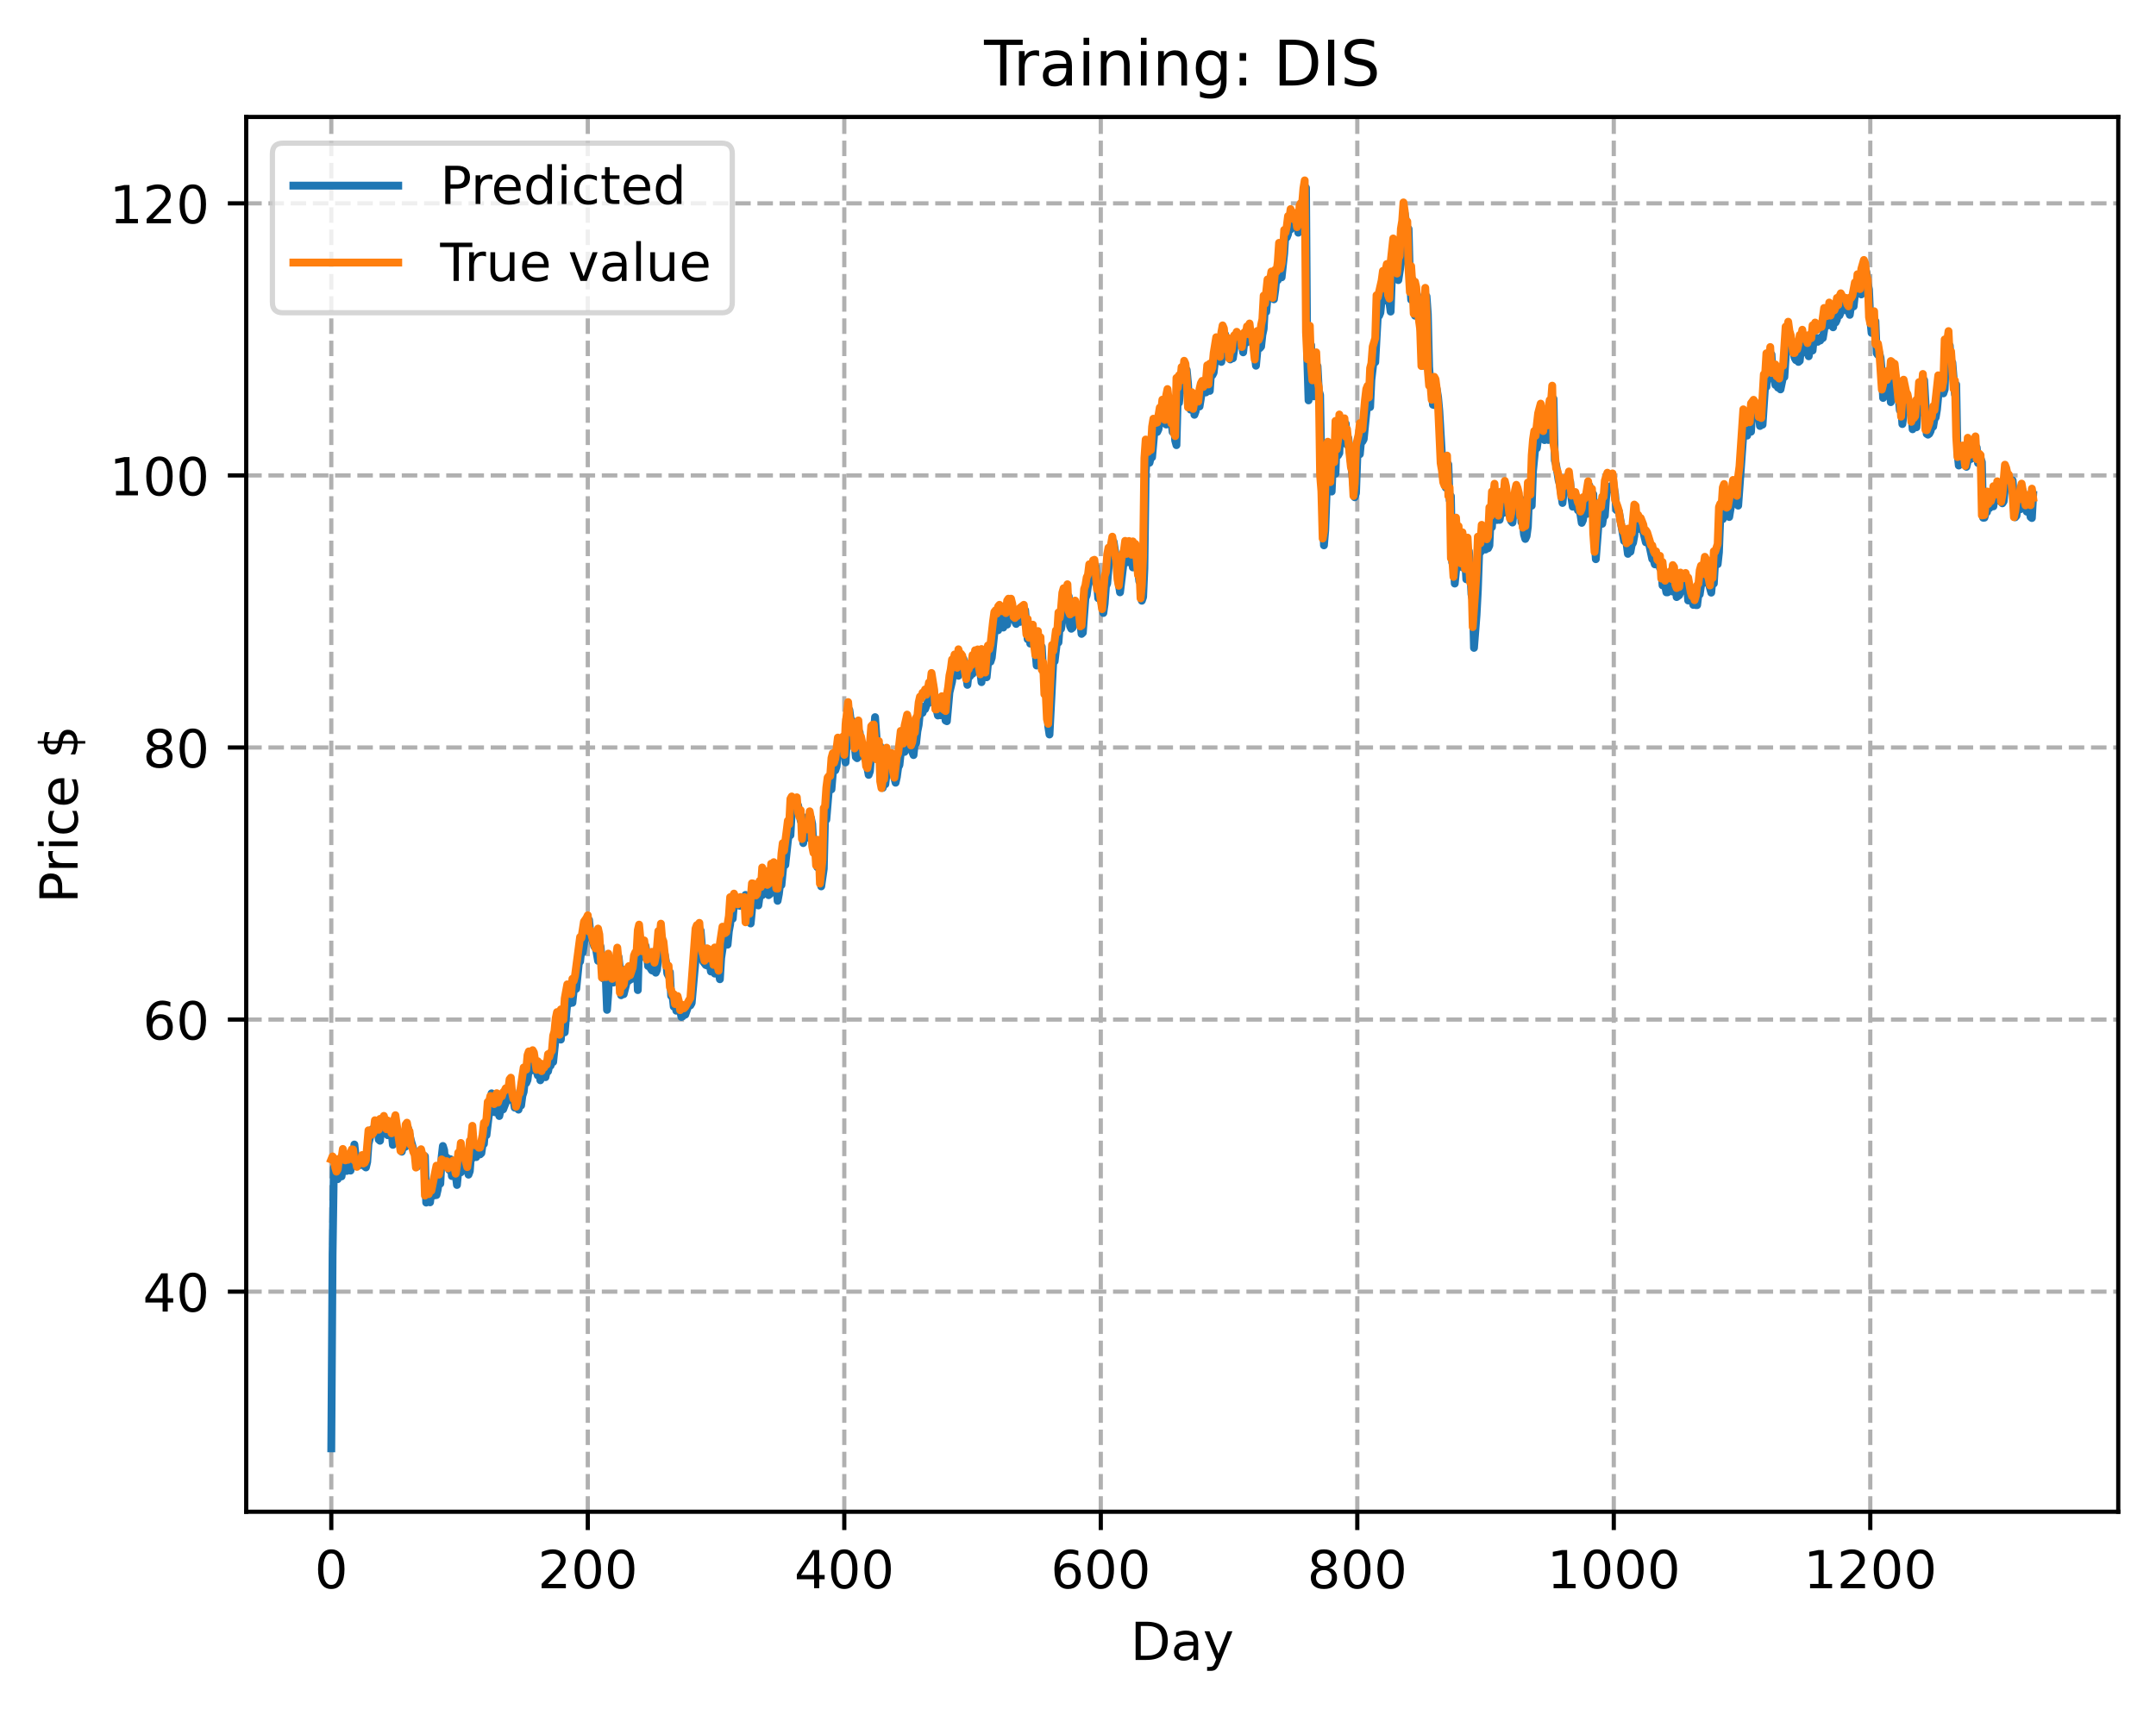 <?xml version="1.0" encoding="utf-8" standalone="no"?>
<!DOCTYPE svg PUBLIC "-//W3C//DTD SVG 1.1//EN"
  "http://www.w3.org/Graphics/SVG/1.1/DTD/svg11.dtd">
<!-- Created with matplotlib (https://matplotlib.org/) -->
<svg height="325.986pt" version="1.1" viewBox="0 0 411.286 325.986" width="411.286pt" xmlns="http://www.w3.org/2000/svg" xmlns:xlink="http://www.w3.org/1999/xlink">
 <defs>
  <style type="text/css">
*{stroke-linecap:butt;stroke-linejoin:round;}
  </style>
 </defs>
 <g id="figure_1">
  <g id="patch_1">
   <path d="M 0 325.986 
L 411.286 325.986 
L 411.286 0 
L 0 0 
z
" style="fill:#ffffff;"/>
  </g>
  <g id="axes_1">
   <g id="patch_2">
    <path d="M 46.966 288.43 
L 404.086 288.43 
L 404.086 22.318 
L 46.966 22.318 
z
" style="fill:#ffffff;"/>
   </g>
   <g id="matplotlib.axis_1">
    <g id="xtick_1">
     <g id="line2d_1">
      <path clip-path="url(#p05dd07ca7e)" d="M 63.198 288.43 
L 63.198 22.318 
" style="fill:none;stroke:#b0b0b0;stroke-dasharray:2.96,1.28;stroke-dashoffset:0;stroke-width:0.8;"/>
     </g>
     <g id="line2d_2">
      <defs>
       <path d="M 0 0 
L 0 3.5 
" id="m149ebc4dd5" style="stroke:#000000;stroke-width:0.8;"/>
      </defs>
      <g>
       <use style="stroke:#000000;stroke-width:0.8;" x="63.198" xlink:href="#m149ebc4dd5" y="288.43"/>
      </g>
     </g>
     <g id="text_1">
      <!-- 0 -->
      <defs>
       <path d="M 31.781 66.406 
Q 24.172 66.406 20.328 58.906 
Q 16.5 51.422 16.5 36.375 
Q 16.5 21.391 20.328 13.891 
Q 24.172 6.391 31.781 6.391 
Q 39.453 6.391 43.281 13.891 
Q 47.125 21.391 47.125 36.375 
Q 47.125 51.422 43.281 58.906 
Q 39.453 66.406 31.781 66.406 
z
M 31.781 74.219 
Q 44.047 74.219 50.516 64.516 
Q 56.984 54.828 56.984 36.375 
Q 56.984 17.969 50.516 8.266 
Q 44.047 -1.422 31.781 -1.422 
Q 19.531 -1.422 13.062 8.266 
Q 6.594 17.969 6.594 36.375 
Q 6.594 54.828 13.062 64.516 
Q 19.531 74.219 31.781 74.219 
z
" id="DejaVuSans-48"/>
      </defs>
      <g transform="translate(60.017 303.029)scale(0.1 -0.1)">
       <use xlink:href="#DejaVuSans-48"/>
      </g>
     </g>
    </g>
    <g id="xtick_2">
     <g id="line2d_3">
      <path clip-path="url(#p05dd07ca7e)" d="M 112.129 288.43 
L 112.129 22.318 
" style="fill:none;stroke:#b0b0b0;stroke-dasharray:2.96,1.28;stroke-dashoffset:0;stroke-width:0.8;"/>
     </g>
     <g id="line2d_4">
      <g>
       <use style="stroke:#000000;stroke-width:0.8;" x="112.129" xlink:href="#m149ebc4dd5" y="288.43"/>
      </g>
     </g>
     <g id="text_2">
      <!-- 200 -->
      <defs>
       <path d="M 19.188 8.297 
L 53.609 8.297 
L 53.609 0 
L 7.328 0 
L 7.328 8.297 
Q 12.938 14.109 22.625 23.891 
Q 32.328 33.688 34.812 36.531 
Q 39.547 41.844 41.422 45.531 
Q 43.312 49.219 43.312 52.781 
Q 43.312 58.594 39.234 62.25 
Q 35.156 65.922 28.609 65.922 
Q 23.969 65.922 18.812 64.312 
Q 13.672 62.703 7.812 59.422 
L 7.812 69.391 
Q 13.766 71.781 18.938 73 
Q 24.125 74.219 28.422 74.219 
Q 39.75 74.219 46.484 68.547 
Q 53.219 62.891 53.219 53.422 
Q 53.219 48.922 51.531 44.891 
Q 49.859 40.875 45.406 35.406 
Q 44.188 33.984 37.641 27.219 
Q 31.109 20.453 19.188 8.297 
z
" id="DejaVuSans-50"/>
      </defs>
      <g transform="translate(102.585 303.029)scale(0.1 -0.1)">
       <use xlink:href="#DejaVuSans-50"/>
       <use x="63.623" xlink:href="#DejaVuSans-48"/>
       <use x="127.246" xlink:href="#DejaVuSans-48"/>
      </g>
     </g>
    </g>
    <g id="xtick_3">
     <g id="line2d_5">
      <path clip-path="url(#p05dd07ca7e)" d="M 161.06 288.43 
L 161.06 22.318 
" style="fill:none;stroke:#b0b0b0;stroke-dasharray:2.96,1.28;stroke-dashoffset:0;stroke-width:0.8;"/>
     </g>
     <g id="line2d_6">
      <g>
       <use style="stroke:#000000;stroke-width:0.8;" x="161.06" xlink:href="#m149ebc4dd5" y="288.43"/>
      </g>
     </g>
     <g id="text_3">
      <!-- 400 -->
      <defs>
       <path d="M 37.797 64.312 
L 12.891 25.391 
L 37.797 25.391 
z
M 35.203 72.906 
L 47.609 72.906 
L 47.609 25.391 
L 58.016 25.391 
L 58.016 17.188 
L 47.609 17.188 
L 47.609 0 
L 37.797 0 
L 37.797 17.188 
L 4.891 17.188 
L 4.891 26.703 
z
" id="DejaVuSans-52"/>
      </defs>
      <g transform="translate(151.516 303.029)scale(0.1 -0.1)">
       <use xlink:href="#DejaVuSans-52"/>
       <use x="63.623" xlink:href="#DejaVuSans-48"/>
       <use x="127.246" xlink:href="#DejaVuSans-48"/>
      </g>
     </g>
    </g>
    <g id="xtick_4">
     <g id="line2d_7">
      <path clip-path="url(#p05dd07ca7e)" d="M 209.99 288.43 
L 209.99 22.318 
" style="fill:none;stroke:#b0b0b0;stroke-dasharray:2.96,1.28;stroke-dashoffset:0;stroke-width:0.8;"/>
     </g>
     <g id="line2d_8">
      <g>
       <use style="stroke:#000000;stroke-width:0.8;" x="209.99" xlink:href="#m149ebc4dd5" y="288.43"/>
      </g>
     </g>
     <g id="text_4">
      <!-- 600 -->
      <defs>
       <path d="M 33.016 40.375 
Q 26.375 40.375 22.484 35.828 
Q 18.609 31.297 18.609 23.391 
Q 18.609 15.531 22.484 10.953 
Q 26.375 6.391 33.016 6.391 
Q 39.656 6.391 43.531 10.953 
Q 47.406 15.531 47.406 23.391 
Q 47.406 31.297 43.531 35.828 
Q 39.656 40.375 33.016 40.375 
z
M 52.594 71.297 
L 52.594 62.312 
Q 48.875 64.062 45.094 64.984 
Q 41.312 65.922 37.594 65.922 
Q 27.828 65.922 22.672 59.328 
Q 17.531 52.734 16.797 39.406 
Q 19.672 43.656 24.016 45.922 
Q 28.375 48.188 33.594 48.188 
Q 44.578 48.188 50.953 41.516 
Q 57.328 34.859 57.328 23.391 
Q 57.328 12.156 50.688 5.359 
Q 44.047 -1.422 33.016 -1.422 
Q 20.359 -1.422 13.672 8.266 
Q 6.984 17.969 6.984 36.375 
Q 6.984 53.656 15.188 63.938 
Q 23.391 74.219 37.203 74.219 
Q 40.922 74.219 44.703 73.484 
Q 48.484 72.75 52.594 71.297 
z
" id="DejaVuSans-54"/>
      </defs>
      <g transform="translate(200.446 303.029)scale(0.1 -0.1)">
       <use xlink:href="#DejaVuSans-54"/>
       <use x="63.623" xlink:href="#DejaVuSans-48"/>
       <use x="127.246" xlink:href="#DejaVuSans-48"/>
      </g>
     </g>
    </g>
    <g id="xtick_5">
     <g id="line2d_9">
      <path clip-path="url(#p05dd07ca7e)" d="M 258.921 288.43 
L 258.921 22.318 
" style="fill:none;stroke:#b0b0b0;stroke-dasharray:2.96,1.28;stroke-dashoffset:0;stroke-width:0.8;"/>
     </g>
     <g id="line2d_10">
      <g>
       <use style="stroke:#000000;stroke-width:0.8;" x="258.921" xlink:href="#m149ebc4dd5" y="288.43"/>
      </g>
     </g>
     <g id="text_5">
      <!-- 800 -->
      <defs>
       <path d="M 31.781 34.625 
Q 24.75 34.625 20.719 30.859 
Q 16.703 27.094 16.703 20.516 
Q 16.703 13.922 20.719 10.156 
Q 24.75 6.391 31.781 6.391 
Q 38.812 6.391 42.859 10.172 
Q 46.922 13.969 46.922 20.516 
Q 46.922 27.094 42.891 30.859 
Q 38.875 34.625 31.781 34.625 
z
M 21.922 38.812 
Q 15.578 40.375 12.031 44.719 
Q 8.5 49.078 8.5 55.328 
Q 8.5 64.062 14.719 69.141 
Q 20.953 74.219 31.781 74.219 
Q 42.672 74.219 48.875 69.141 
Q 55.078 64.062 55.078 55.328 
Q 55.078 49.078 51.531 44.719 
Q 48 40.375 41.703 38.812 
Q 48.828 37.156 52.797 32.312 
Q 56.781 27.484 56.781 20.516 
Q 56.781 9.906 50.312 4.234 
Q 43.844 -1.422 31.781 -1.422 
Q 19.734 -1.422 13.25 4.234 
Q 6.781 9.906 6.781 20.516 
Q 6.781 27.484 10.781 32.312 
Q 14.797 37.156 21.922 38.812 
z
M 18.312 54.391 
Q 18.312 48.734 21.844 45.562 
Q 25.391 42.391 31.781 42.391 
Q 38.141 42.391 41.719 45.562 
Q 45.312 48.734 45.312 54.391 
Q 45.312 60.062 41.719 63.234 
Q 38.141 66.406 31.781 66.406 
Q 25.391 66.406 21.844 63.234 
Q 18.312 60.062 18.312 54.391 
z
" id="DejaVuSans-56"/>
      </defs>
      <g transform="translate(249.377 303.029)scale(0.1 -0.1)">
       <use xlink:href="#DejaVuSans-56"/>
       <use x="63.623" xlink:href="#DejaVuSans-48"/>
       <use x="127.246" xlink:href="#DejaVuSans-48"/>
      </g>
     </g>
    </g>
    <g id="xtick_6">
     <g id="line2d_11">
      <path clip-path="url(#p05dd07ca7e)" d="M 307.851 288.43 
L 307.851 22.318 
" style="fill:none;stroke:#b0b0b0;stroke-dasharray:2.96,1.28;stroke-dashoffset:0;stroke-width:0.8;"/>
     </g>
     <g id="line2d_12">
      <g>
       <use style="stroke:#000000;stroke-width:0.8;" x="307.851" xlink:href="#m149ebc4dd5" y="288.43"/>
      </g>
     </g>
     <g id="text_6">
      <!-- 1000 -->
      <defs>
       <path d="M 12.406 8.297 
L 28.516 8.297 
L 28.516 63.922 
L 10.984 60.406 
L 10.984 69.391 
L 28.422 72.906 
L 38.281 72.906 
L 38.281 8.297 
L 54.391 8.297 
L 54.391 0 
L 12.406 0 
z
" id="DejaVuSans-49"/>
      </defs>
      <g transform="translate(295.126 303.029)scale(0.1 -0.1)">
       <use xlink:href="#DejaVuSans-49"/>
       <use x="63.623" xlink:href="#DejaVuSans-48"/>
       <use x="127.246" xlink:href="#DejaVuSans-48"/>
       <use x="190.869" xlink:href="#DejaVuSans-48"/>
      </g>
     </g>
    </g>
    <g id="xtick_7">
     <g id="line2d_13">
      <path clip-path="url(#p05dd07ca7e)" d="M 356.782 288.43 
L 356.782 22.318 
" style="fill:none;stroke:#b0b0b0;stroke-dasharray:2.96,1.28;stroke-dashoffset:0;stroke-width:0.8;"/>
     </g>
     <g id="line2d_14">
      <g>
       <use style="stroke:#000000;stroke-width:0.8;" x="356.782" xlink:href="#m149ebc4dd5" y="288.43"/>
      </g>
     </g>
     <g id="text_7">
      <!-- 1200 -->
      <g transform="translate(344.057 303.029)scale(0.1 -0.1)">
       <use xlink:href="#DejaVuSans-49"/>
       <use x="63.623" xlink:href="#DejaVuSans-50"/>
       <use x="127.246" xlink:href="#DejaVuSans-48"/>
       <use x="190.869" xlink:href="#DejaVuSans-48"/>
      </g>
     </g>
    </g>
    <g id="text_8">
     <!-- Day -->
     <defs>
      <path d="M 19.672 64.797 
L 19.672 8.109 
L 31.594 8.109 
Q 46.688 8.109 53.688 14.938 
Q 60.688 21.781 60.688 36.531 
Q 60.688 51.172 53.688 57.984 
Q 46.688 64.797 31.594 64.797 
z
M 9.812 72.906 
L 30.078 72.906 
Q 51.266 72.906 61.172 64.094 
Q 71.094 55.281 71.094 36.531 
Q 71.094 17.672 61.125 8.828 
Q 51.172 0 30.078 0 
L 9.812 0 
z
" id="DejaVuSans-68"/>
      <path d="M 34.281 27.484 
Q 23.391 27.484 19.188 25 
Q 14.984 22.516 14.984 16.5 
Q 14.984 11.719 18.141 8.906 
Q 21.297 6.109 26.703 6.109 
Q 34.188 6.109 38.703 11.406 
Q 43.219 16.703 43.219 25.484 
L 43.219 27.484 
z
M 52.203 31.203 
L 52.203 0 
L 43.219 0 
L 43.219 8.297 
Q 40.141 3.328 35.547 0.953 
Q 30.953 -1.422 24.312 -1.422 
Q 15.922 -1.422 10.953 3.297 
Q 6 8.016 6 15.922 
Q 6 25.141 12.172 29.828 
Q 18.359 34.516 30.609 34.516 
L 43.219 34.516 
L 43.219 35.406 
Q 43.219 41.609 39.141 45 
Q 35.062 48.391 27.688 48.391 
Q 23 48.391 18.547 47.266 
Q 14.109 46.141 10.016 43.891 
L 10.016 52.203 
Q 14.938 54.109 19.578 55.047 
Q 24.219 56 28.609 56 
Q 40.484 56 46.344 49.844 
Q 52.203 43.703 52.203 31.203 
z
" id="DejaVuSans-97"/>
      <path d="M 32.172 -5.078 
Q 28.375 -14.844 24.75 -17.812 
Q 21.141 -20.797 15.094 -20.797 
L 7.906 -20.797 
L 7.906 -13.281 
L 13.188 -13.281 
Q 16.891 -13.281 18.938 -11.516 
Q 21 -9.766 23.484 -3.219 
L 25.094 0.875 
L 2.984 54.688 
L 12.5 54.688 
L 29.594 11.922 
L 46.688 54.688 
L 56.203 54.688 
z
" id="DejaVuSans-121"/>
     </defs>
     <g transform="translate(215.652 316.707)scale(0.1 -0.1)">
      <use xlink:href="#DejaVuSans-68"/>
      <use x="77.002" xlink:href="#DejaVuSans-97"/>
      <use x="138.281" xlink:href="#DejaVuSans-121"/>
     </g>
    </g>
   </g>
   <g id="matplotlib.axis_2">
    <g id="ytick_1">
     <g id="line2d_15">
      <path clip-path="url(#p05dd07ca7e)" d="M 46.966 246.436 
L 404.086 246.436 
" style="fill:none;stroke:#b0b0b0;stroke-dasharray:2.96,1.28;stroke-dashoffset:0;stroke-width:0.8;"/>
     </g>
     <g id="line2d_16">
      <defs>
       <path d="M 0 0 
L -3.5 0 
" id="m19796eee80" style="stroke:#000000;stroke-width:0.8;"/>
      </defs>
      <g>
       <use style="stroke:#000000;stroke-width:0.8;" x="46.966" xlink:href="#m19796eee80" y="246.436"/>
      </g>
     </g>
     <g id="text_9">
      <!-- 40 -->
      <g transform="translate(27.241 250.235)scale(0.1 -0.1)">
       <use xlink:href="#DejaVuSans-52"/>
       <use x="63.623" xlink:href="#DejaVuSans-48"/>
      </g>
     </g>
    </g>
    <g id="ytick_2">
     <g id="line2d_17">
      <path clip-path="url(#p05dd07ca7e)" d="M 46.966 194.527 
L 404.086 194.527 
" style="fill:none;stroke:#b0b0b0;stroke-dasharray:2.96,1.28;stroke-dashoffset:0;stroke-width:0.8;"/>
     </g>
     <g id="line2d_18">
      <g>
       <use style="stroke:#000000;stroke-width:0.8;" x="46.966" xlink:href="#m19796eee80" y="194.527"/>
      </g>
     </g>
     <g id="text_10">
      <!-- 60 -->
      <g transform="translate(27.241 198.326)scale(0.1 -0.1)">
       <use xlink:href="#DejaVuSans-54"/>
       <use x="63.623" xlink:href="#DejaVuSans-48"/>
      </g>
     </g>
    </g>
    <g id="ytick_3">
     <g id="line2d_19">
      <path clip-path="url(#p05dd07ca7e)" d="M 46.966 142.618 
L 404.086 142.618 
" style="fill:none;stroke:#b0b0b0;stroke-dasharray:2.96,1.28;stroke-dashoffset:0;stroke-width:0.8;"/>
     </g>
     <g id="line2d_20">
      <g>
       <use style="stroke:#000000;stroke-width:0.8;" x="46.966" xlink:href="#m19796eee80" y="142.618"/>
      </g>
     </g>
     <g id="text_11">
      <!-- 80 -->
      <g transform="translate(27.241 146.418)scale(0.1 -0.1)">
       <use xlink:href="#DejaVuSans-56"/>
       <use x="63.623" xlink:href="#DejaVuSans-48"/>
      </g>
     </g>
    </g>
    <g id="ytick_4">
     <g id="line2d_21">
      <path clip-path="url(#p05dd07ca7e)" d="M 46.966 90.709 
L 404.086 90.709 
" style="fill:none;stroke:#b0b0b0;stroke-dasharray:2.96,1.28;stroke-dashoffset:0;stroke-width:0.8;"/>
     </g>
     <g id="line2d_22">
      <g>
       <use style="stroke:#000000;stroke-width:0.8;" x="46.966" xlink:href="#m19796eee80" y="90.709"/>
      </g>
     </g>
     <g id="text_12">
      <!-- 100 -->
      <g transform="translate(20.878 94.509)scale(0.1 -0.1)">
       <use xlink:href="#DejaVuSans-49"/>
       <use x="63.623" xlink:href="#DejaVuSans-48"/>
       <use x="127.246" xlink:href="#DejaVuSans-48"/>
      </g>
     </g>
    </g>
    <g id="ytick_5">
     <g id="line2d_23">
      <path clip-path="url(#p05dd07ca7e)" d="M 46.966 38.8 
L 404.086 38.8 
" style="fill:none;stroke:#b0b0b0;stroke-dasharray:2.96,1.28;stroke-dashoffset:0;stroke-width:0.8;"/>
     </g>
     <g id="line2d_24">
      <g>
       <use style="stroke:#000000;stroke-width:0.8;" x="46.966" xlink:href="#m19796eee80" y="38.8"/>
      </g>
     </g>
     <g id="text_13">
      <!-- 120 -->
      <g transform="translate(20.878 42.6)scale(0.1 -0.1)">
       <use xlink:href="#DejaVuSans-49"/>
       <use x="63.623" xlink:href="#DejaVuSans-50"/>
       <use x="127.246" xlink:href="#DejaVuSans-48"/>
      </g>
     </g>
    </g>
    <g id="text_14">
     <!-- Price $ -->
     <defs>
      <path d="M 19.672 64.797 
L 19.672 37.406 
L 32.078 37.406 
Q 38.969 37.406 42.719 40.969 
Q 46.484 44.531 46.484 51.125 
Q 46.484 57.672 42.719 61.234 
Q 38.969 64.797 32.078 64.797 
z
M 9.812 72.906 
L 32.078 72.906 
Q 44.344 72.906 50.609 67.359 
Q 56.891 61.812 56.891 51.125 
Q 56.891 40.328 50.609 34.812 
Q 44.344 29.297 32.078 29.297 
L 19.672 29.297 
L 19.672 0 
L 9.812 0 
z
" id="DejaVuSans-80"/>
      <path d="M 41.109 46.297 
Q 39.594 47.172 37.812 47.578 
Q 36.031 48 33.891 48 
Q 26.266 48 22.188 43.047 
Q 18.109 38.094 18.109 28.812 
L 18.109 0 
L 9.078 0 
L 9.078 54.688 
L 18.109 54.688 
L 18.109 46.188 
Q 20.953 51.172 25.484 53.578 
Q 30.031 56 36.531 56 
Q 37.453 56 38.578 55.875 
Q 39.703 55.766 41.062 55.516 
z
" id="DejaVuSans-114"/>
      <path d="M 9.422 54.688 
L 18.406 54.688 
L 18.406 0 
L 9.422 0 
z
M 9.422 75.984 
L 18.406 75.984 
L 18.406 64.594 
L 9.422 64.594 
z
" id="DejaVuSans-105"/>
      <path d="M 48.781 52.594 
L 48.781 44.188 
Q 44.969 46.297 41.141 47.344 
Q 37.312 48.391 33.406 48.391 
Q 24.656 48.391 19.812 42.844 
Q 14.984 37.312 14.984 27.297 
Q 14.984 17.281 19.812 11.734 
Q 24.656 6.203 33.406 6.203 
Q 37.312 6.203 41.141 7.25 
Q 44.969 8.297 48.781 10.406 
L 48.781 2.094 
Q 45.016 0.344 40.984 -0.531 
Q 36.969 -1.422 32.422 -1.422 
Q 20.062 -1.422 12.781 6.344 
Q 5.516 14.109 5.516 27.297 
Q 5.516 40.672 12.859 48.328 
Q 20.219 56 33.016 56 
Q 37.156 56 41.109 55.141 
Q 45.062 54.297 48.781 52.594 
z
" id="DejaVuSans-99"/>
      <path d="M 56.203 29.594 
L 56.203 25.203 
L 14.891 25.203 
Q 15.484 15.922 20.484 11.062 
Q 25.484 6.203 34.422 6.203 
Q 39.594 6.203 44.453 7.469 
Q 49.312 8.734 54.109 11.281 
L 54.109 2.781 
Q 49.266 0.734 44.188 -0.344 
Q 39.109 -1.422 33.891 -1.422 
Q 20.797 -1.422 13.156 6.188 
Q 5.516 13.812 5.516 26.812 
Q 5.516 40.234 12.766 48.109 
Q 20.016 56 32.328 56 
Q 43.359 56 49.781 48.891 
Q 56.203 41.797 56.203 29.594 
z
M 47.219 32.234 
Q 47.125 39.594 43.094 43.984 
Q 39.062 48.391 32.422 48.391 
Q 24.906 48.391 20.391 44.141 
Q 15.875 39.891 15.188 32.172 
z
" id="DejaVuSans-101"/>
      <path id="DejaVuSans-32"/>
      <path d="M 33.797 -14.703 
L 28.906 -14.703 
L 28.859 0 
Q 23.734 0.094 18.609 1.188 
Q 13.484 2.297 8.297 4.5 
L 8.297 13.281 
Q 13.281 10.156 18.375 8.562 
Q 23.484 6.984 28.906 6.938 
L 28.906 29.203 
Q 18.109 30.953 13.203 35.156 
Q 8.297 39.359 8.297 46.688 
Q 8.297 54.641 13.625 59.219 
Q 18.953 63.812 28.906 64.5 
L 28.906 75.984 
L 33.797 75.984 
L 33.797 64.656 
Q 38.328 64.453 42.578 63.688 
Q 46.828 62.938 50.875 61.625 
L 50.875 53.078 
Q 46.828 55.125 42.547 56.25 
Q 38.281 57.375 33.797 57.562 
L 33.797 36.719 
Q 44.875 35.016 50.094 30.609 
Q 55.328 26.219 55.328 18.609 
Q 55.328 10.359 49.781 5.594 
Q 44.234 0.828 33.797 0.094 
z
M 28.906 37.594 
L 28.906 57.625 
Q 23.25 56.984 20.266 54.391 
Q 17.281 51.812 17.281 47.516 
Q 17.281 43.312 20.031 40.969 
Q 22.797 38.625 28.906 37.594 
z
M 33.797 28.219 
L 33.797 7.078 
Q 39.984 7.906 43.141 10.594 
Q 46.297 13.281 46.297 17.672 
Q 46.297 21.969 43.281 24.5 
Q 40.281 27.047 33.797 28.219 
z
" id="DejaVuSans-36"/>
     </defs>
     <g transform="translate(14.798 172.342)rotate(-90)scale(0.1 -0.1)">
      <use xlink:href="#DejaVuSans-80"/>
      <use x="58.553" xlink:href="#DejaVuSans-114"/>
      <use x="99.666" xlink:href="#DejaVuSans-105"/>
      <use x="127.449" xlink:href="#DejaVuSans-99"/>
      <use x="182.43" xlink:href="#DejaVuSans-101"/>
      <use x="243.953" xlink:href="#DejaVuSans-32"/>
      <use x="275.74" xlink:href="#DejaVuSans-36"/>
     </g>
    </g>
   </g>
   <g id="line2d_25">
    <path clip-path="url(#p05dd07ca7e)" d="M 63.198 276.334 
L 63.443 239.323 
L 63.688 222.767 
L 63.932 222.475 
L 64.177 221.304 
L 64.422 224.982 
L 64.666 224.333 
L 64.911 222.736 
L 65.156 224.457 
L 65.4 222.683 
L 65.645 222.78 
L 66.134 223.414 
L 66.379 221.671 
L 66.623 222.963 
L 66.868 223.347 
L 67.113 219.846 
L 67.357 221.336 
L 67.602 218.365 
L 67.847 220.567 
L 68.336 221.758 
L 68.581 222.344 
L 68.825 221.769 
L 69.07 222.169 
L 69.315 222.102 
L 69.559 222.545 
L 69.804 222.743 
L 70.049 221.702 
L 70.293 218.257 
L 70.783 216.277 
L 71.027 215.436 
L 71.272 216.193 
L 71.517 215.921 
L 71.761 214.409 
L 72.006 215.012 
L 72.251 217.435 
L 72.495 217.651 
L 72.74 214.935 
L 72.984 213.989 
L 73.718 214.979 
L 73.963 216.591 
L 74.208 214.451 
L 74.452 215.919 
L 74.697 215.839 
L 74.942 218.435 
L 75.431 214.203 
L 75.676 216 
L 75.92 216.075 
L 76.165 217.81 
L 76.41 217.763 
L 76.654 219.74 
L 76.899 217.916 
L 77.144 218.898 
L 77.388 218.76 
L 77.633 215.446 
L 77.878 215.326 
L 78.367 217.525 
L 79.345 220.934 
L 79.59 222.587 
L 79.835 220.795 
L 80.079 220.423 
L 80.324 220.535 
L 80.569 221.945 
L 80.813 220.89 
L 81.058 220.603 
L 81.303 229.45 
L 81.792 227.852 
L 82.037 229.4 
L 82.281 227.443 
L 82.526 227.918 
L 82.771 228.085 
L 83.26 228.012 
L 83.505 226.955 
L 83.749 225.062 
L 83.994 225.844 
L 84.239 220.83 
L 84.483 218.646 
L 84.728 219.426 
L 84.972 222.381 
L 85.217 220.831 
L 85.462 221.311 
L 85.706 223.248 
L 85.951 221.165 
L 86.196 224.386 
L 86.44 222.848 
L 86.685 223.734 
L 86.93 224.182 
L 87.174 226.089 
L 87.419 223.447 
L 87.664 222.801 
L 87.908 223.683 
L 88.153 222.195 
L 88.398 223.311 
L 88.642 222.985 
L 88.887 222.418 
L 89.132 222.681 
L 89.376 224.119 
L 89.621 223.451 
L 89.866 220.248 
L 90.11 220.997 
L 90.355 217.978 
L 90.599 220.535 
L 90.844 220.768 
L 91.089 218.885 
L 91.333 218.8 
L 91.578 220.253 
L 91.823 220.016 
L 92.067 218.377 
L 92.312 218.26 
L 92.557 215.339 
L 92.801 216.594 
L 93.291 212.455 
L 93.535 212.374 
L 93.78 208.596 
L 94.269 211.166 
L 94.514 212.234 
L 94.759 211.983 
L 95.003 210.775 
L 95.248 212.932 
L 95.493 211.764 
L 95.737 211.29 
L 95.982 211.665 
L 96.471 210.418 
L 96.716 208.672 
L 96.96 208.965 
L 97.205 209.832 
L 97.45 208.605 
L 97.694 208.068 
L 98.184 211.333 
L 98.428 211.19 
L 98.918 211.715 
L 99.162 210.579 
L 99.407 210.924 
L 99.652 209.08 
L 99.896 208.332 
L 100.141 206.093 
L 100.386 206.638 
L 100.63 206.056 
L 100.875 203.978 
L 101.12 203.103 
L 101.364 204.241 
L 101.609 204.034 
L 101.854 202.488 
L 102.343 204.299 
L 102.587 205.183 
L 102.832 203.498 
L 103.077 206.113 
L 103.321 204.446 
L 103.566 205.176 
L 103.811 204.289 
L 104.055 205.525 
L 104.3 204.386 
L 104.545 204.418 
L 104.789 203.312 
L 105.034 203.326 
L 105.279 202.447 
L 105.523 202.622 
L 106.257 195.498 
L 106.502 195.074 
L 106.747 194.283 
L 106.991 198.349 
L 107.236 194.597 
L 107.481 195.475 
L 107.725 196.969 
L 108.215 191.344 
L 108.459 190.201 
L 108.704 191.438 
L 108.948 190.906 
L 109.193 191.327 
L 109.438 188.987 
L 109.927 188.659 
L 110.416 183.814 
L 110.661 183.45 
L 110.906 181.152 
L 111.15 181.758 
L 111.395 180.166 
L 111.64 177.764 
L 112.129 176.603 
L 112.374 175.523 
L 112.618 178.107 
L 113.352 180.562 
L 113.597 180.479 
L 114.086 183.325 
L 114.331 180.072 
L 114.575 180.619 
L 115.065 186.685 
L 115.309 186.184 
L 115.554 186.429 
L 115.799 192.682 
L 116.043 189.423 
L 116.288 183.923 
L 116.533 186.208 
L 116.777 186.143 
L 117.022 187.468 
L 117.267 184.81 
L 117.511 185.827 
L 118.001 182.554 
L 118.245 184.665 
L 118.49 189.889 
L 118.735 188.511 
L 118.979 189.69 
L 119.469 187.763 
L 119.713 186.426 
L 119.958 187.113 
L 120.203 185.351 
L 120.447 186.805 
L 120.692 186.271 
L 120.936 185.435 
L 121.426 182.138 
L 121.67 188.908 
L 121.915 180.172 
L 122.16 179.605 
L 122.404 182.091 
L 122.649 182.56 
L 122.894 182.517 
L 123.138 180.442 
L 123.383 181.933 
L 123.628 184.323 
L 123.872 184.053 
L 124.117 184.778 
L 124.362 185.146 
L 124.606 185.228 
L 124.851 184.552 
L 125.096 185.587 
L 125.34 185.046 
L 125.83 179.878 
L 126.074 180.812 
L 126.319 179.065 
L 126.563 182.258 
L 126.808 182.083 
L 127.053 183.525 
L 127.297 185.764 
L 127.542 186.23 
L 127.787 185.467 
L 128.031 190.014 
L 128.276 189.799 
L 128.521 192.064 
L 128.765 190.463 
L 129.01 192.841 
L 129.255 191.994 
L 129.499 192.055 
L 129.744 192.798 
L 129.989 194.032 
L 130.233 193.916 
L 130.478 192.763 
L 130.723 193.601 
L 131.212 192.226 
L 131.457 190.909 
L 131.701 191.823 
L 131.946 191.381 
L 133.169 177.773 
L 133.414 177.885 
L 133.658 177.542 
L 134.148 183.464 
L 134.637 184.121 
L 134.882 184.218 
L 135.126 183.214 
L 135.371 183.826 
L 135.616 185.365 
L 136.105 183.682 
L 136.35 185.762 
L 136.594 183.73 
L 136.839 184.123 
L 137.328 186.835 
L 137.573 182.794 
L 138.062 179.53 
L 138.307 180.062 
L 138.796 180.241 
L 139.041 177.68 
L 139.285 176.375 
L 139.53 173.317 
L 139.775 175.291 
L 140.019 172.463 
L 140.264 171.247 
L 140.509 172.114 
L 140.998 172.791 
L 141.243 172.841 
L 141.487 172.415 
L 141.732 172.727 
L 141.977 172.092 
L 142.221 170.74 
L 142.466 175.365 
L 142.711 174.095 
L 142.955 174.073 
L 143.2 176.2 
L 143.689 171.128 
L 143.934 172.055 
L 144.178 171.491 
L 144.668 172.753 
L 144.912 170.973 
L 145.157 170.015 
L 145.402 170.805 
L 145.646 168.036 
L 145.891 167.619 
L 146.136 168.347 
L 146.38 167.382 
L 146.625 170.788 
L 146.87 170.597 
L 147.114 169.313 
L 147.359 166.523 
L 147.604 167.196 
L 147.848 166.476 
L 148.093 167.964 
L 148.338 171.877 
L 148.582 170.586 
L 148.827 168.566 
L 149.072 168.868 
L 149.561 163.911 
L 149.806 165.027 
L 150.295 160.479 
L 150.539 158.736 
L 150.784 159.359 
L 151.029 155.07 
L 151.273 153.497 
L 151.518 154.113 
L 151.763 154.003 
L 152.007 153.715 
L 152.252 153.665 
L 152.741 156.598 
L 152.986 155.699 
L 153.231 160.858 
L 153.475 159.087 
L 153.965 159.85 
L 154.209 159.641 
L 154.454 158.778 
L 154.699 156.062 
L 154.943 157.233 
L 155.188 161.733 
L 155.433 162.551 
L 155.677 162.296 
L 155.922 165.462 
L 156.166 161.822 
L 156.411 163.627 
L 156.656 169.12 
L 157.145 165.755 
L 157.39 155.925 
L 157.634 156.398 
L 158.124 150.524 
L 158.368 150.145 
L 158.613 150.612 
L 159.102 144.724 
L 159.347 146.978 
L 159.592 146.231 
L 159.836 143.801 
L 160.081 142.757 
L 160.57 143.476 
L 160.815 143.113 
L 161.06 142.2 
L 161.304 145.471 
L 161.794 137.211 
L 162.038 135.461 
L 162.283 137.352 
L 162.527 137.459 
L 163.261 144.436 
L 163.506 144.66 
L 163.751 141.208 
L 163.995 139.728 
L 164.24 142.879 
L 164.729 143.593 
L 164.974 144.753 
L 165.219 145.098 
L 165.708 147.846 
L 165.953 147.145 
L 166.442 140.334 
L 166.687 140.246 
L 166.931 136.821 
L 167.421 143.685 
L 167.665 143.475 
L 167.91 142.361 
L 168.154 148.342 
L 168.399 150.324 
L 168.644 148.987 
L 168.888 149.631 
L 169.378 145.339 
L 169.622 147.059 
L 170.112 145.404 
L 170.356 145.551 
L 170.601 148.403 
L 170.846 149.34 
L 171.09 148.246 
L 171.335 146.446 
L 171.58 145.978 
L 172.069 141.396 
L 172.314 141.906 
L 172.558 143.464 
L 173.048 139.105 
L 173.292 137.651 
L 173.537 138.846 
L 173.782 142.216 
L 174.026 143.456 
L 174.271 144.066 
L 174.515 141.72 
L 174.76 141.815 
L 175.005 139.543 
L 175.249 138.322 
L 175.494 135.897 
L 175.739 134.775 
L 175.983 136.016 
L 176.228 135.29 
L 176.473 135.301 
L 176.962 133.955 
L 177.207 134.111 
L 177.451 132.139 
L 177.696 133.546 
L 177.941 130.571 
L 178.43 133.484 
L 178.675 135.454 
L 178.919 136.511 
L 179.164 135.225 
L 179.409 136.466 
L 179.653 135.424 
L 179.898 133.855 
L 180.387 137.48 
L 180.632 137.606 
L 181.121 132.129 
L 181.61 130.09 
L 181.855 128.17 
L 182.1 128.187 
L 182.344 127.105 
L 182.589 127.283 
L 182.834 128.932 
L 183.078 125.362 
L 183.323 126.729 
L 183.568 125.765 
L 183.812 125.764 
L 184.057 128.221 
L 184.302 128.642 
L 184.546 130.671 
L 184.791 128.3 
L 185.036 129.031 
L 185.28 128.32 
L 185.525 128.563 
L 185.77 127.234 
L 186.014 127.96 
L 186.259 125.865 
L 186.503 127.09 
L 186.748 125.943 
L 187.237 130.157 
L 187.482 125.605 
L 188.216 129.226 
L 188.705 124.16 
L 188.95 126.254 
L 189.195 125.478 
L 189.684 120.831 
L 189.929 119.038 
L 190.173 118.303 
L 190.418 120.25 
L 190.907 117.58 
L 191.152 117.731 
L 191.397 119.735 
L 191.641 118.093 
L 192.13 119.173 
L 192.62 114.954 
L 192.864 116.886 
L 193.109 115.87 
L 193.354 116.236 
L 193.598 118.517 
L 193.843 119.045 
L 194.088 118.341 
L 194.577 118.663 
L 195.066 117.477 
L 195.311 117.555 
L 195.556 116.418 
L 196.045 121.97 
L 196.29 120.264 
L 196.534 122.799 
L 196.779 122.053 
L 197.268 121.258 
L 197.758 126.985 
L 198.002 123.144 
L 198.247 121.999 
L 198.491 124.623 
L 198.736 123.402 
L 198.981 128.065 
L 199.225 127.703 
L 199.47 131.799 
L 199.715 132.118 
L 199.959 138.531 
L 200.204 140.144 
L 200.938 125.927 
L 201.183 126.179 
L 201.672 122.104 
L 201.917 122.582 
L 202.161 119.392 
L 202.406 119.993 
L 202.651 118.446 
L 202.895 114.934 
L 203.14 114.609 
L 203.385 117.626 
L 203.629 116.46 
L 203.874 113.775 
L 204.118 119.469 
L 204.363 119.964 
L 204.608 119.765 
L 205.342 116.188 
L 205.586 117.333 
L 206.076 118.806 
L 206.32 120.947 
L 206.565 120.72 
L 207.054 114.167 
L 207.299 113.57 
L 207.544 111.832 
L 207.788 111.003 
L 208.033 109.18 
L 208.278 110.162 
L 208.522 110.366 
L 208.767 108.163 
L 209.012 108.07 
L 209.501 114.142 
L 209.99 114.273 
L 210.479 116.959 
L 210.724 115.196 
L 210.969 111.937 
L 211.213 111.345 
L 211.703 105.789 
L 211.947 106.1 
L 212.192 105.116 
L 212.437 103.359 
L 212.926 106.473 
L 213.171 107.51 
L 213.415 111.379 
L 213.66 113.016 
L 214.394 106.9 
L 214.639 106.225 
L 214.883 103.586 
L 215.128 107.273 
L 215.373 106.817 
L 215.617 105.02 
L 216.106 108.265 
L 216.351 106.032 
L 216.596 106.374 
L 216.84 106.478 
L 217.085 108.242 
L 217.33 110.901 
L 217.574 110.552 
L 217.819 114.614 
L 218.064 113.904 
L 218.308 108.467 
L 218.553 90.09 
L 218.798 86.816 
L 219.042 87.372 
L 219.287 88.294 
L 219.532 87.256 
L 219.776 87.25 
L 220.266 81.824 
L 220.51 81.927 
L 220.755 82.418 
L 221 81.895 
L 221.244 80.113 
L 221.489 79.226 
L 221.734 80.138 
L 221.978 78.531 
L 222.223 80.424 
L 222.467 80.995 
L 222.712 76.888 
L 222.957 75.694 
L 223.691 82.429 
L 223.935 79.488 
L 224.18 84.06 
L 224.425 84.938 
L 224.669 75.754 
L 224.914 76.862 
L 225.159 74.403 
L 225.403 74.54 
L 225.648 72.632 
L 225.893 73.556 
L 226.137 70.9 
L 226.382 70.583 
L 226.627 73.148 
L 226.871 77.499 
L 227.116 78.162 
L 227.361 77.465 
L 227.605 75.981 
L 227.85 79.141 
L 228.094 78.468 
L 228.339 76.819 
L 228.584 77.591 
L 228.828 77.561 
L 229.318 74.564 
L 229.562 74.647 
L 229.807 74.854 
L 230.052 74.873 
L 230.296 73.557 
L 230.541 71.174 
L 230.786 74.582 
L 231.03 70.968 
L 231.275 71.589 
L 231.52 71.124 
L 232.254 64.526 
L 232.498 65.663 
L 232.743 65.671 
L 232.988 69.053 
L 233.232 65.032 
L 233.477 63.481 
L 233.722 63.83 
L 233.966 66.731 
L 234.211 67.703 
L 234.455 65.187 
L 234.7 68.584 
L 234.945 67.698 
L 235.189 68.362 
L 235.679 65.011 
L 235.923 65.502 
L 236.168 64.318 
L 236.413 65.195 
L 236.657 65.142 
L 236.902 65.38 
L 237.147 67.226 
L 237.391 65.037 
L 237.636 64.726 
L 237.881 65.318 
L 238.125 63.975 
L 238.37 64.64 
L 238.615 63.186 
L 238.859 65.069 
L 239.104 65.194 
L 239.593 69.779 
L 240.082 64.556 
L 240.327 66.422 
L 240.572 66.131 
L 240.816 63.887 
L 241.061 62.767 
L 241.306 58.419 
L 241.55 59.51 
L 242.04 54.207 
L 242.284 56.004 
L 242.774 52.722 
L 243.018 57.113 
L 243.263 55.363 
L 243.508 52.779 
L 243.752 53.471 
L 243.997 52.311 
L 244.242 48.659 
L 244.486 52.923 
L 244.976 48.402 
L 245.22 44.535 
L 245.465 45.314 
L 245.709 44.692 
L 245.954 42.78 
L 246.199 43.779 
L 246.443 41.826 
L 246.688 42.065 
L 246.933 41.435 
L 247.422 42.535 
L 247.667 44.401 
L 247.911 44.081 
L 248.156 40.819 
L 248.401 40.714 
L 248.645 40.887 
L 249.135 35.819 
L 249.379 68.512 
L 249.624 76.393 
L 250.113 65.833 
L 250.358 73.101 
L 250.603 75.628 
L 250.847 73.348 
L 251.092 74.041 
L 251.337 69.864 
L 251.581 74.524 
L 251.826 75.349 
L 252.07 88.929 
L 252.56 104.051 
L 252.804 101.166 
L 253.294 87.827 
L 253.538 86.698 
L 253.783 89.383 
L 254.028 93.788 
L 254.272 88.46 
L 254.517 87.215 
L 254.762 90.394 
L 255.006 83.254 
L 255.251 86.887 
L 255.496 86.437 
L 255.74 81.399 
L 256.23 84.224 
L 256.474 83.104 
L 256.719 80.832 
L 256.964 84.856 
L 257.208 83.581 
L 258.431 94.876 
L 258.676 94.084 
L 258.921 87.334 
L 259.165 86.089 
L 259.41 86.663 
L 259.655 84.002 
L 259.899 84.245 
L 260.144 83.81 
L 260.878 76.442 
L 261.123 76.385 
L 261.367 77.677 
L 261.612 72.47 
L 262.101 68.347 
L 262.346 69.105 
L 262.835 60.251 
L 263.08 60.267 
L 263.325 59.662 
L 263.569 57.188 
L 263.814 56.406 
L 264.058 54.047 
L 264.303 57.33 
L 264.792 51.887 
L 265.037 57.68 
L 265.282 59.452 
L 265.526 52.788 
L 266.016 49.184 
L 266.26 51.025 
L 266.505 51.34 
L 266.75 53.445 
L 267.239 50.338 
L 267.484 46.526 
L 267.728 45.123 
L 267.973 40.689 
L 268.218 42.271 
L 268.462 46.744 
L 268.707 43.667 
L 268.952 52.826 
L 269.196 57.193 
L 269.441 53.3 
L 269.685 55.377 
L 269.93 60.241 
L 270.175 55.844 
L 270.419 56.492 
L 270.909 62.113 
L 271.153 64.122 
L 271.398 69.798 
L 271.643 67.861 
L 271.887 59.623 
L 272.132 56.537 
L 272.377 59.903 
L 272.621 69.938 
L 272.866 73.323 
L 273.111 73.855 
L 273.355 77.221 
L 273.6 77.286 
L 273.845 73.367 
L 274.089 74.293 
L 274.334 75.79 
L 274.579 78.46 
L 275.313 91.079 
L 275.802 93.045 
L 276.046 92.178 
L 276.291 88.603 
L 276.536 95.436 
L 276.78 94.656 
L 277.025 107.285 
L 277.27 107.13 
L 277.514 111.342 
L 277.759 108.88 
L 278.004 101.035 
L 278.248 105.197 
L 278.493 103.366 
L 278.982 108.263 
L 279.227 104.432 
L 279.472 106.112 
L 279.716 110.522 
L 279.961 106.76 
L 280.206 105.146 
L 280.45 108.186 
L 280.695 113.37 
L 280.94 114.444 
L 281.184 123.612 
L 281.673 117.308 
L 281.918 112.642 
L 282.163 105.656 
L 282.652 105.068 
L 282.897 101.767 
L 283.386 104.847 
L 283.631 104.207 
L 283.875 104.607 
L 284.12 104.093 
L 284.365 98.775 
L 284.609 100.579 
L 284.854 96.149 
L 285.099 97.463 
L 285.343 95.427 
L 285.588 99.218 
L 285.833 98.476 
L 286.077 99.188 
L 286.567 95.986 
L 286.811 97.866 
L 287.056 97.722 
L 287.301 94.304 
L 287.545 95.091 
L 288.279 99.411 
L 288.524 99.701 
L 288.768 97.406 
L 289.013 97.138 
L 289.502 94.189 
L 289.747 95.052 
L 289.992 95.098 
L 290.236 99.648 
L 290.481 99.562 
L 290.726 101.998 
L 290.97 102.829 
L 291.215 102.319 
L 291.46 100.508 
L 291.704 94.507 
L 291.949 96.211 
L 292.194 96.496 
L 292.438 89.911 
L 292.928 84.959 
L 293.172 85.522 
L 293.906 80.131 
L 294.151 79.256 
L 294.64 83.972 
L 294.885 82.597 
L 295.129 83.54 
L 295.374 83.948 
L 295.863 78.781 
L 296.108 78.363 
L 296.353 76.076 
L 296.597 87.844 
L 296.842 88.653 
L 297.331 91.659 
L 297.576 92.465 
L 298.065 95.964 
L 298.31 93.493 
L 298.555 93.718 
L 298.799 93.586 
L 299.044 91.713 
L 299.289 92.687 
L 299.533 91.88 
L 299.778 95.064 
L 300.022 96.681 
L 300.267 96.629 
L 300.512 95.845 
L 300.756 95.954 
L 301.001 97.349 
L 301.246 97.337 
L 301.49 98.143 
L 301.735 99.761 
L 301.98 99.214 
L 302.224 97.23 
L 302.469 97.281 
L 302.714 98.063 
L 303.203 92.654 
L 303.448 94.596 
L 303.692 95.285 
L 303.937 94.279 
L 304.182 102.832 
L 304.426 106.692 
L 304.916 100.375 
L 305.16 99.784 
L 305.405 97.909 
L 305.649 99.943 
L 305.894 98.447 
L 306.139 98.427 
L 306.383 95.01 
L 306.628 93.264 
L 306.873 92.87 
L 307.117 93.373 
L 307.362 92.693 
L 307.607 93.227 
L 307.851 92.869 
L 308.096 94.303 
L 308.341 97.314 
L 308.83 97.607 
L 309.809 103.213 
L 310.053 102.811 
L 310.298 103.778 
L 310.543 105.676 
L 310.787 102.779 
L 311.032 105.276 
L 311.277 103.958 
L 311.521 103.583 
L 311.766 102.244 
L 312.01 99.203 
L 312.255 99.398 
L 312.5 100.914 
L 312.744 99.863 
L 312.989 100.216 
L 313.234 101.101 
L 313.478 101.498 
L 313.968 103.477 
L 314.212 103.049 
L 314.457 103.208 
L 315.191 106.668 
L 315.436 106.832 
L 315.68 107.675 
L 315.925 107.689 
L 316.17 106.952 
L 316.414 107.146 
L 316.659 108.39 
L 316.904 108.105 
L 317.148 111.691 
L 317.393 110.412 
L 317.882 113.019 
L 318.127 113.013 
L 318.371 112.699 
L 318.861 111.011 
L 319.105 112.877 
L 319.35 110.552 
L 319.595 110.103 
L 319.839 113.919 
L 320.329 113.565 
L 320.573 112.981 
L 320.818 110.799 
L 321.063 111.967 
L 321.307 112.565 
L 321.552 112.248 
L 321.797 111.223 
L 322.041 114.57 
L 322.286 112.92 
L 322.531 114.606 
L 322.775 114.405 
L 323.02 115.408 
L 323.265 114.658 
L 323.509 115.449 
L 323.754 115.454 
L 323.998 113.457 
L 324.243 113.412 
L 324.732 110.066 
L 324.977 111.216 
L 325.222 109.947 
L 325.466 107.814 
L 325.711 108.291 
L 325.956 111.288 
L 326.445 113.076 
L 326.69 110.267 
L 326.934 111.347 
L 327.179 107.247 
L 327.424 106.688 
L 327.668 107.646 
L 327.913 105.362 
L 328.158 98.821 
L 328.402 98.379 
L 328.647 99.047 
L 328.892 95.482 
L 329.136 93.839 
L 329.625 98.441 
L 329.87 98.645 
L 330.359 95.664 
L 330.604 95.01 
L 330.849 93.603 
L 331.338 94.922 
L 331.583 96.475 
L 332.806 79.474 
L 333.295 83.115 
L 333.785 80.317 
L 334.029 82.374 
L 334.274 77.84 
L 334.519 77.338 
L 334.763 77.536 
L 335.252 79.011 
L 335.497 79.052 
L 335.742 81.276 
L 335.986 80.89 
L 336.231 81.03 
L 336.72 73.597 
L 336.965 73.814 
L 337.21 69.303 
L 337.454 70.454 
L 337.699 70.393 
L 337.944 67.632 
L 338.188 72.286 
L 338.433 72.267 
L 338.678 73.453 
L 338.922 71.541 
L 339.167 73.955 
L 339.412 73.733 
L 339.656 74.298 
L 340.146 71.906 
L 340.39 71.937 
L 340.88 64.652 
L 341.124 66.902 
L 341.369 63.435 
L 341.858 65.705 
L 342.347 68.268 
L 342.592 68.712 
L 342.837 67.503 
L 343.081 69.055 
L 343.326 68.844 
L 343.571 66.33 
L 343.815 66.192 
L 344.06 65.382 
L 344.549 67.315 
L 344.794 66.729 
L 345.039 67.977 
L 345.283 66.349 
L 345.528 66.306 
L 345.773 66.879 
L 346.017 64.492 
L 346.262 64.774 
L 346.507 64.456 
L 346.751 65.218 
L 346.996 64.944 
L 347.24 64.97 
L 347.485 64.263 
L 347.73 64.507 
L 347.974 63.031 
L 348.219 60.766 
L 348.464 62.065 
L 348.708 62.084 
L 348.953 61.842 
L 349.198 59.103 
L 349.442 61.537 
L 349.687 62.452 
L 349.932 60.446 
L 350.176 61.52 
L 350.421 60.987 
L 350.666 58.382 
L 350.91 60.176 
L 351.155 59.569 
L 351.4 58.244 
L 351.644 58.916 
L 351.889 59.069 
L 352.134 58.959 
L 352.378 59.312 
L 352.623 59.309 
L 352.868 60.075 
L 353.112 58.425 
L 353.601 58.465 
L 353.846 56.288 
L 354.091 55.415 
L 354.335 55.959 
L 354.58 53.916 
L 354.825 54.231 
L 355.069 56.181 
L 355.559 51.596 
L 355.803 51.284 
L 356.048 51.946 
L 356.293 54.114 
L 356.537 55.244 
L 356.782 61.023 
L 357.027 63.52 
L 357.271 62.076 
L 357.516 61.831 
L 357.761 61.276 
L 358.005 67.403 
L 358.25 67.727 
L 358.495 67.326 
L 358.739 68.257 
L 358.984 71.006 
L 359.228 75.927 
L 359.473 75.194 
L 359.718 72.277 
L 359.962 72.093 
L 360.207 73.897 
L 360.452 72.818 
L 360.696 76.731 
L 360.941 71.379 
L 361.43 72.83 
L 361.675 71.879 
L 362.164 75.439 
L 362.409 78.264 
L 362.654 77.239 
L 362.898 80.91 
L 363.143 79.018 
L 363.388 75.101 
L 364.122 77.437 
L 364.366 78.697 
L 364.611 78.286 
L 364.856 81.901 
L 365.1 79.727 
L 365.589 81.524 
L 365.834 77.965 
L 366.079 78.804 
L 366.323 75.856 
L 366.568 77.863 
L 366.813 76.316 
L 367.057 72.537 
L 367.302 76.684 
L 367.547 82.773 
L 367.791 82.934 
L 368.036 82.755 
L 368.281 82.273 
L 368.525 81.35 
L 368.77 81.415 
L 369.015 79.97 
L 369.259 79.646 
L 369.504 78.159 
L 369.993 73.113 
L 370.238 74.024 
L 370.483 74.383 
L 370.727 75.057 
L 370.972 74.314 
L 371.216 67.057 
L 371.706 67.548 
L 371.95 65.943 
L 372.195 70.421 
L 372.44 69.19 
L 372.929 75.238 
L 373.174 73.375 
L 373.418 86.378 
L 373.663 88.822 
L 373.908 86.595 
L 374.397 87.205 
L 374.642 85.331 
L 375.131 89.069 
L 375.376 87.936 
L 375.62 84.676 
L 375.865 87.606 
L 376.11 87.511 
L 376.354 85.547 
L 376.599 85.594 
L 376.844 85.954 
L 377.088 85.379 
L 377.333 88.353 
L 377.577 87.673 
L 377.822 87.427 
L 378.067 88.164 
L 378.311 98.782 
L 378.556 98.775 
L 378.801 97.867 
L 379.045 97.7 
L 379.29 94.576 
L 379.535 96.945 
L 379.779 95.464 
L 380.024 96.269 
L 380.269 96.612 
L 380.513 94.216 
L 380.758 95.413 
L 381.003 95.068 
L 381.247 93.14 
L 381.492 95.612 
L 381.737 93.623 
L 381.981 96.032 
L 382.226 95.659 
L 382.715 90.375 
L 382.96 90.936 
L 383.204 92.107 
L 383.449 91.982 
L 383.694 92.608 
L 383.938 91.653 
L 384.428 98.7 
L 384.672 98.41 
L 384.917 96.111 
L 385.162 96.353 
L 385.406 97.161 
L 385.896 93.659 
L 386.63 97.622 
L 386.874 95.725 
L 387.364 98.648 
L 387.608 98.842 
L 387.853 94.432 
L 387.853 94.432 
" style="fill:none;stroke:#1f77b4;stroke-linecap:square;stroke-width:1.5;"/>
   </g>
   <g id="line2d_26">
    <path clip-path="url(#p05dd07ca7e)" d="M 63.198 221.234 
L 63.443 220.637 
L 63.688 221.001 
L 63.932 222.714 
L 64.177 223.544 
L 64.422 223.129 
L 64.666 221.079 
L 64.911 221.39 
L 65.156 220.975 
L 65.4 219.21 
L 65.89 221.39 
L 66.134 220.845 
L 66.379 221.286 
L 66.623 220.767 
L 67.113 219.288 
L 67.357 219.314 
L 67.602 221.416 
L 67.847 221.364 
L 68.091 222.636 
L 68.336 221.624 
L 68.581 221.442 
L 68.825 221.442 
L 69.07 220.378 
L 69.315 221.987 
L 69.559 221.857 
L 69.804 221.364 
L 70.293 215.654 
L 70.538 215.966 
L 70.783 216.537 
L 71.027 216.433 
L 71.272 216.069 
L 71.517 213.734 
L 72.251 215.55 
L 72.495 213.474 
L 72.74 213.578 
L 72.984 213.37 
L 73.229 212.903 
L 73.474 213.889 
L 73.718 215.447 
L 73.963 213.785 
L 74.697 216.225 
L 74.942 214.071 
L 75.186 213.656 
L 75.431 212.773 
L 76.41 219.599 
L 76.899 218.431 
L 77.144 217.263 
L 77.388 214.538 
L 77.633 214.201 
L 77.878 215.55 
L 78.122 215.836 
L 78.367 218.509 
L 78.611 218.795 
L 78.856 219.807 
L 79.101 220.274 
L 79.345 222.766 
L 79.59 221.053 
L 79.835 220.845 
L 80.079 219.651 
L 80.324 219.262 
L 80.569 220.274 
L 80.813 220.378 
L 81.058 228.112 
L 81.547 225.776 
L 81.792 227.827 
L 82.037 227.048 
L 82.281 227.178 
L 83.26 222.402 
L 83.505 222.999 
L 83.749 224.115 
L 84.239 221.208 
L 84.483 221.364 
L 84.728 222.325 
L 84.972 222.299 
L 85.217 221.546 
L 85.462 222.921 
L 85.706 222.454 
L 85.951 222.299 
L 86.44 221.416 
L 86.93 223.934 
L 87.174 222.35 
L 87.419 219.911 
L 87.664 220.637 
L 87.908 218.068 
L 88.153 220.482 
L 88.398 220.793 
L 88.642 220.871 
L 89.132 222.688 
L 89.376 221.027 
L 89.621 217.627 
L 89.866 217.341 
L 90.11 214.798 
L 90.355 217.964 
L 90.599 218.509 
L 91.089 218.431 
L 91.333 218.976 
L 91.578 218.95 
L 92.067 216.511 
L 92.312 214.227 
L 92.557 214.408 
L 92.801 213.396 
L 93.046 210.23 
L 93.291 210.23 
L 93.535 209.114 
L 93.78 209.166 
L 94.269 210.645 
L 94.514 210.411 
L 94.759 208.569 
L 95.003 210.36 
L 95.493 208.75 
L 95.737 209.166 
L 95.982 208.387 
L 96.227 208.153 
L 96.471 207.634 
L 96.716 207.608 
L 96.96 207.816 
L 97.205 205.921 
L 97.45 205.61 
L 97.694 208.543 
L 97.939 209.659 
L 98.184 209.451 
L 98.428 211.164 
L 98.673 210.36 
L 98.918 208.854 
L 99.162 208.569 
L 99.896 203.663 
L 100.141 203.975 
L 100.386 204.079 
L 100.63 201.301 
L 100.875 200.601 
L 101.12 202.028 
L 101.364 201.431 
L 101.609 200.367 
L 101.854 200.808 
L 102.343 204.104 
L 102.587 202.469 
L 102.832 204.104 
L 103.077 202.885 
L 103.321 204.364 
L 103.566 203.274 
L 103.811 203.689 
L 104.055 202.833 
L 104.3 203.118 
L 104.545 201.12 
L 104.789 201.665 
L 105.034 200.782 
L 105.279 200.497 
L 105.523 197.59 
L 105.768 196.759 
L 106.013 194.242 
L 106.257 193.1 
L 106.502 193.1 
L 106.747 197.434 
L 106.991 192.581 
L 107.236 192.762 
L 107.481 194.553 
L 107.725 190.478 
L 108.215 187.805 
L 108.459 189.492 
L 108.704 189.336 
L 108.948 189.674 
L 109.193 186.741 
L 109.438 187.156 
L 109.682 186.196 
L 110.661 178.773 
L 110.906 178.981 
L 111.395 175.84 
L 111.884 175.139 
L 112.129 174.62 
L 112.374 177.735 
L 112.618 177.449 
L 113.108 179.396 
L 113.597 180.953 
L 113.842 180.278 
L 114.086 177.164 
L 114.331 178.28 
L 114.82 186.533 
L 115.309 183.237 
L 115.554 186.429 
L 115.799 186.378 
L 116.043 181.939 
L 116.288 184.587 
L 116.533 184.665 
L 116.777 186.767 
L 117.022 183.367 
L 117.267 184.665 
L 117.756 180.797 
L 118.001 183.289 
L 118.245 189.388 
L 118.49 187.442 
L 118.735 188.194 
L 118.979 187.857 
L 119.469 184.872 
L 119.713 186.352 
L 119.958 184.327 
L 120.203 186.066 
L 120.692 184.613 
L 120.936 182.303 
L 121.181 181.706 
L 121.426 181.784 
L 121.67 177.449 
L 121.915 176.411 
L 122.404 181.472 
L 122.894 179.422 
L 123.383 183.107 
L 123.628 182.978 
L 123.872 182.484 
L 124.117 182.718 
L 124.362 181.602 
L 124.851 183.678 
L 125.096 182.458 
L 125.34 180.616 
L 125.585 177.631 
L 125.83 178.903 
L 126.074 176.229 
L 126.319 179.188 
L 126.563 179.603 
L 127.053 184.327 
L 127.297 184.197 
L 127.542 184.249 
L 127.787 188.35 
L 128.031 188.895 
L 128.276 189.778 
L 128.521 189.648 
L 128.765 191.568 
L 129.01 190.271 
L 129.255 190.037 
L 129.499 191.023 
L 129.744 192.736 
L 129.989 192.425 
L 130.233 191.724 
L 130.478 192.373 
L 130.723 192.114 
L 131.701 190.401 
L 132.68 177.164 
L 132.924 176.515 
L 133.169 176.411 
L 133.414 176.074 
L 133.658 179.681 
L 133.903 181.524 
L 134.148 182.199 
L 134.392 183.315 
L 134.637 182.978 
L 134.882 180.927 
L 135.126 181.057 
L 135.371 182.874 
L 135.616 181.991 
L 135.86 181.861 
L 136.105 184.094 
L 136.35 180.771 
L 136.839 184.145 
L 137.084 185.21 
L 137.328 180.045 
L 137.818 176.8 
L 138.062 177.813 
L 138.307 178.046 
L 138.551 177.865 
L 139.041 174.776 
L 139.285 171.168 
L 139.53 173.452 
L 139.775 171.038 
L 140.019 170.493 
L 140.264 171.168 
L 140.509 171.376 
L 140.753 172.544 
L 140.998 172.232 
L 141.243 171.142 
L 141.487 171.661 
L 141.732 171.558 
L 141.977 171.168 
L 142.221 175.97 
L 142.466 172.258 
L 142.711 172.881 
L 142.955 174.361 
L 143.445 168.521 
L 143.689 168.573 
L 144.178 170.857 
L 144.423 170.571 
L 144.668 168.729 
L 144.912 168.054 
L 145.157 169.248 
L 145.402 165.51 
L 145.891 167.171 
L 146.136 166.211 
L 146.38 168.832 
L 146.625 168.651 
L 146.87 167.976 
L 147.114 164.783 
L 147.359 165.692 
L 147.604 164.498 
L 148.093 169.533 
L 148.338 169.559 
L 148.582 167.249 
L 148.827 166.86 
L 149.072 162.863 
L 149.316 160.864 
L 149.561 162.344 
L 150.05 158.58 
L 150.295 156.582 
L 150.539 157.283 
L 150.784 152.403 
L 151.029 151.962 
L 151.518 152.715 
L 151.763 153.467 
L 152.007 152.118 
L 152.252 155.025 
L 152.497 155.855 
L 152.741 154.583 
L 152.986 160.086 
L 153.231 157.023 
L 153.475 157.464 
L 153.72 157.646 
L 153.965 158.243 
L 154.209 157.672 
L 154.454 154.791 
L 154.699 156.141 
L 154.943 161.513 
L 155.188 162.733 
L 155.433 161.098 
L 155.677 165.121 
L 155.922 160.215 
L 156.166 161.799 
L 156.411 168.599 
L 156.9 164.005 
L 157.145 154.142 
L 157.39 153.857 
L 157.634 150.249 
L 157.879 148.354 
L 158.124 148.043 
L 158.368 148.069 
L 158.613 144.617 
L 158.858 143.708 
L 159.102 145.551 
L 159.347 144.721 
L 159.836 140.724 
L 160.081 142.073 
L 160.326 142.411 
L 160.815 140.516 
L 161.06 144.02 
L 161.304 138.18 
L 161.794 133.95 
L 162.038 136.882 
L 162.283 137.505 
L 162.527 139.893 
L 162.772 139.037 
L 163.017 142.8 
L 163.261 142.437 
L 163.506 139.011 
L 163.751 137.453 
L 163.995 141.269 
L 164.24 140.516 
L 164.485 141.71 
L 164.729 143.942 
L 164.974 143.786 
L 165.219 146.2 
L 165.463 146.563 
L 165.708 145.24 
L 166.197 138.543 
L 166.442 138.284 
L 166.687 138.232 
L 167.176 144.876 
L 167.421 143.734 
L 167.665 141.398 
L 167.91 149.081 
L 168.154 150.379 
L 168.399 148.795 
L 168.644 148.692 
L 169.133 142.644 
L 169.378 144.928 
L 169.622 144.046 
L 170.112 143.682 
L 170.356 147.212 
L 170.601 148.38 
L 171.09 144.331 
L 171.335 143.76 
L 171.824 139.452 
L 172.069 139.945 
L 172.314 141.866 
L 172.558 138.466 
L 173.048 136.337 
L 173.292 137.22 
L 173.782 142.229 
L 174.026 141.606 
L 174.271 139.893 
L 174.515 139.789 
L 174.76 136.934 
L 175.005 136.519 
L 175.249 134.001 
L 175.494 132.911 
L 175.739 133.275 
L 175.983 132.159 
L 176.228 132.211 
L 176.473 131.536 
L 176.717 132.548 
L 176.962 131.614 
L 177.207 130.212 
L 177.451 130.653 
L 177.696 128.395 
L 178.185 131.432 
L 178.43 135.351 
L 178.675 135.351 
L 178.919 134.053 
L 179.164 134.417 
L 179.409 133.327 
L 179.653 132.833 
L 179.898 135.299 
L 180.387 135.663 
L 180.632 132.496 
L 180.876 131.069 
L 181.121 128.862 
L 181.366 127.72 
L 181.61 125.826 
L 181.855 125.904 
L 182.1 124.865 
L 182.344 125.514 
L 182.589 127.409 
L 182.834 123.879 
L 183.078 124.814 
L 183.323 124.736 
L 183.568 125.073 
L 184.302 129.563 
L 184.546 127.539 
L 184.791 127.72 
L 185.036 126.501 
L 185.28 126.942 
L 185.525 124.969 
L 185.77 126.449 
L 186.014 124.061 
L 186.259 126.527 
L 186.503 123.905 
L 186.748 127.357 
L 186.993 128.655 
L 187.237 123.827 
L 187.482 125.099 
L 187.727 125.514 
L 187.971 128.317 
L 188.216 124.84 
L 188.461 123.152 
L 188.705 123.905 
L 188.95 122.893 
L 189.439 118.533 
L 189.684 116.742 
L 189.929 116.43 
L 190.173 117.079 
L 190.418 115.678 
L 190.663 115.392 
L 190.907 115.678 
L 191.152 116.612 
L 191.397 115.704 
L 191.641 116.067 
L 191.886 116.975 
L 192.13 114.587 
L 192.375 114.224 
L 192.62 116.3 
L 192.864 114.224 
L 193.109 115.21 
L 193.354 117.702 
L 193.598 117.91 
L 193.843 116.742 
L 194.088 117.52 
L 194.332 116.456 
L 194.577 115.963 
L 195.311 115.392 
L 195.8 121.05 
L 196.045 118.091 
L 196.29 121.673 
L 196.534 119.934 
L 196.779 119.701 
L 197.024 119.181 
L 197.268 123.178 
L 197.513 124.995 
L 197.758 120.687 
L 198.002 120.401 
L 198.247 124.165 
L 198.491 121.569 
L 198.736 127.798 
L 198.981 126.345 
L 199.225 132.47 
L 199.47 131.873 
L 199.715 137.22 
L 199.959 138.102 
L 200.693 123.049 
L 200.938 124.191 
L 201.427 120.272 
L 201.672 120.687 
L 201.917 116.846 
L 202.161 117.884 
L 202.406 116.093 
L 202.651 113.082 
L 202.895 112.226 
L 203.14 115.755 
L 203.385 114.068 
L 203.629 111.473 
L 203.874 116.664 
L 204.118 117.235 
L 204.363 116.716 
L 204.608 116.923 
L 204.852 115.392 
L 205.097 114.587 
L 205.342 115.6 
L 205.586 115.937 
L 205.831 117.131 
L 206.076 119.519 
L 206.32 119.363 
L 206.81 112.381 
L 207.054 111.681 
L 207.299 110.149 
L 207.544 109.656 
L 207.788 107.658 
L 208.033 108.592 
L 208.278 108.281 
L 208.522 106.905 
L 208.767 106.801 
L 209.012 109.033 
L 209.256 112.433 
L 209.501 112.122 
L 209.746 112.797 
L 210.235 116.223 
L 210.724 109.89 
L 210.969 109.163 
L 211.213 105.763 
L 211.458 104.491 
L 211.703 105.192 
L 212.192 102.389 
L 212.681 105.789 
L 212.926 106.931 
L 213.171 110.487 
L 213.415 111.758 
L 213.905 106.827 
L 214.149 105.633 
L 214.394 105.088 
L 214.639 103.193 
L 214.883 105.685 
L 215.128 105.374 
L 215.373 103.219 
L 215.862 105.841 
L 216.106 103.297 
L 216.351 104.413 
L 216.596 103.764 
L 217.085 109.734 
L 217.33 108.307 
L 217.574 114.172 
L 217.819 111.655 
L 218.064 106.023 
L 218.308 87.387 
L 218.553 83.857 
L 218.798 85.467 
L 219.042 86.219 
L 219.287 85.726 
L 219.532 85.856 
L 219.776 81.418 
L 220.021 79.886 
L 220.266 80.016 
L 220.51 80.691 
L 220.755 80.613 
L 221.244 77.758 
L 221.489 78.589 
L 221.734 76.253 
L 221.978 78.874 
L 222.223 80.12 
L 222.467 75.422 
L 222.712 74.228 
L 223.446 80.795 
L 223.691 77.057 
L 223.935 82.689 
L 224.18 83.209 
L 224.425 72.1 
L 224.669 73.995 
L 224.914 71.581 
L 225.159 72.645 
L 225.403 70.024 
L 225.648 71.581 
L 225.893 68.83 
L 226.137 69.375 
L 226.382 72.256 
L 226.627 77.732 
L 227.116 76.486 
L 227.361 74.825 
L 227.605 78.018 
L 228.094 75.137 
L 228.584 76.616 
L 228.828 74.202 
L 229.073 73.138 
L 229.318 72.671 
L 229.562 73.813 
L 229.807 73.424 
L 230.052 72.593 
L 230.296 69.686 
L 230.541 73.346 
L 230.786 69.375 
L 231.03 70.776 
L 231.275 70.102 
L 231.52 67.35 
L 232.009 64.34 
L 232.254 64.963 
L 232.498 65.248 
L 232.743 68.077 
L 232.988 63.405 
L 233.232 62.082 
L 233.477 62.653 
L 233.722 65.482 
L 233.966 66.676 
L 234.211 64.469 
L 234.455 68.389 
L 234.7 66.727 
L 234.945 66.857 
L 235.189 64.937 
L 235.434 63.976 
L 235.679 63.898 
L 235.923 63.301 
L 236.168 64.236 
L 236.413 63.743 
L 236.657 64.08 
L 236.902 66.208 
L 237.147 63.795 
L 237.391 63.379 
L 237.636 63.795 
L 237.881 62.263 
L 238.125 62.808 
L 238.37 61.718 
L 238.615 63.976 
L 238.859 63.976 
L 239.349 68.596 
L 239.593 64.755 
L 239.838 63.146 
L 240.082 64.885 
L 240.327 64.288 
L 240.572 62.004 
L 240.816 60.888 
L 241.061 56.398 
L 241.306 57.955 
L 241.795 53.309 
L 242.04 54.97 
L 242.529 51.804 
L 242.774 56.839 
L 243.263 51.44 
L 243.508 51.856 
L 243.752 49.961 
L 243.997 46.327 
L 244.242 51.285 
L 244.486 50.22 
L 244.731 48.04 
L 244.976 43.862 
L 245.22 44.381 
L 245.465 43.213 
L 245.709 41.214 
L 245.954 41.759 
L 246.199 39.891 
L 246.443 40.591 
L 246.688 40.539 
L 246.933 41.915 
L 247.177 41.629 
L 247.422 43.342 
L 247.667 42.797 
L 247.911 39.216 
L 248.156 38.723 
L 248.401 38.8 
L 248.645 35.894 
L 248.89 34.414 
L 249.135 63.379 
L 249.379 68.518 
L 249.624 66.442 
L 249.869 62.159 
L 250.113 69.946 
L 250.358 72.567 
L 250.603 71.192 
L 250.847 72.126 
L 251.092 67.221 
L 251.337 72.697 
L 251.581 73.969 
L 251.826 90.657 
L 252.07 93.72 
L 252.315 102.752 
L 252.56 101.377 
L 253.049 85.077 
L 253.294 84.273 
L 253.538 85.83 
L 253.783 91.981 
L 254.028 85.804 
L 254.272 85.544 
L 254.517 88.192 
L 254.762 80.302 
L 255.006 85.752 
L 255.251 83.961 
L 255.496 79.082 
L 255.985 81.807 
L 256.23 80.431 
L 256.474 79.809 
L 256.719 83.338 
L 256.964 81.859 
L 257.697 89.1 
L 257.942 89.931 
L 258.187 94.629 
L 258.431 92.215 
L 258.676 84.999 
L 259.165 82.923 
L 259.41 80.717 
L 259.655 80.925 
L 259.899 81.911 
L 260.389 76.279 
L 260.633 74.228 
L 260.878 73.605 
L 261.123 75.837 
L 261.367 70.231 
L 261.612 69.323 
L 261.857 66.13 
L 262.346 64.521 
L 262.591 56.32 
L 262.835 56.735 
L 263.569 53.491 
L 263.814 51.674 
L 264.058 55.048 
L 264.303 51.674 
L 264.548 50.376 
L 264.792 56.32 
L 265.037 56.969 
L 265.282 50.039 
L 265.771 45.497 
L 266.016 47.833 
L 266.26 48.637 
L 266.505 52.193 
L 266.75 49.39 
L 266.994 48.845 
L 267.239 43.628 
L 267.484 42.149 
L 267.728 38.619 
L 267.973 40.306 
L 268.218 44.121 
L 268.462 42.252 
L 268.707 51.44 
L 268.952 55.749 
L 269.196 50.765 
L 269.441 54.373 
L 269.685 59.85 
L 269.93 53.75 
L 270.175 54.814 
L 270.664 60.94 
L 270.909 62.782 
L 271.153 69.842 
L 271.398 66.442 
L 271.887 54.918 
L 272.132 59.538 
L 272.377 70.673 
L 272.621 73.605 
L 272.866 73.216 
L 273.111 76.279 
L 273.355 75.5 
L 273.6 71.892 
L 273.845 72.334 
L 274.089 74.254 
L 274.334 77.525 
L 274.823 88.373 
L 275.068 89.775 
L 275.313 92.007 
L 275.557 92.656 
L 275.802 90.917 
L 276.046 86.92 
L 276.291 94.654 
L 276.536 93.019 
L 276.78 106.542 
L 277.025 106.36 
L 277.27 110.071 
L 277.514 106.23 
L 277.759 98.755 
L 278.004 102.934 
L 278.248 100.39 
L 278.493 105.452 
L 278.738 107.502 
L 278.982 101.558 
L 279.227 103.297 
L 279.472 108.566 
L 279.716 103.323 
L 279.961 102.571 
L 280.45 111.162 
L 280.695 110.642 
L 280.94 119.649 
L 281.673 109.111 
L 281.918 102.389 
L 282.163 103.245 
L 282.407 103.661 
L 282.652 100.131 
L 282.897 102.7 
L 283.141 102.571 
L 283.386 102 
L 283.631 102.882 
L 283.875 102.337 
L 284.12 96.809 
L 284.365 98.496 
L 284.609 93.772 
L 284.854 94.654 
L 285.099 92.293 
L 285.343 96.367 
L 285.588 96.783 
L 285.833 98.392 
L 286.322 93.798 
L 286.567 95.277 
L 286.811 94.758 
L 287.056 91.748 
L 287.301 92.786 
L 288.034 98.937 
L 288.279 97.925 
L 288.524 95.667 
L 288.768 95.485 
L 289.013 93.538 
L 289.258 92.5 
L 289.502 93.123 
L 289.747 94.135 
L 289.992 98.496 
L 290.236 97.25 
L 290.481 100.676 
L 290.726 100.001 
L 290.97 100.39 
L 291.215 97.587 
L 291.46 92.059 
L 291.704 94.265 
L 291.949 94.369 
L 292.194 86.868 
L 292.438 83.857 
L 292.683 82.222 
L 292.928 83.157 
L 293.417 78.848 
L 293.906 77.005 
L 294.395 82.248 
L 294.64 79.393 
L 294.885 80.899 
L 295.129 81.184 
L 295.374 77.914 
L 295.619 76.331 
L 295.863 76.85 
L 296.108 73.579 
L 296.353 84.766 
L 296.597 86.271 
L 296.842 89.36 
L 297.087 89.775 
L 297.331 90.865 
L 297.821 94.836 
L 298.065 91.28 
L 298.31 92.838 
L 298.799 91.073 
L 299.044 91.203 
L 299.289 89.957 
L 299.778 94.551 
L 300.022 94.032 
L 300.512 93.876 
L 301.001 95.796 
L 301.246 96.316 
L 301.49 97.613 
L 301.735 97.016 
L 301.98 94.862 
L 302.224 95.2 
L 302.469 94.914 
L 302.958 91.825 
L 303.203 93.772 
L 303.448 93.85 
L 303.692 93.253 
L 303.937 101.818 
L 304.182 105.296 
L 304.671 98.548 
L 304.916 96.367 
L 305.16 95.822 
L 305.405 96.783 
L 305.649 94.732 
L 305.894 94.836 
L 306.139 91.696 
L 306.628 90.19 
L 306.873 91.021 
L 307.117 90.787 
L 307.362 91.228 
L 307.607 90.32 
L 307.851 92.085 
L 308.096 95.329 
L 308.585 96.653 
L 308.83 97.483 
L 309.075 99.3 
L 309.564 101.325 
L 309.809 101.221 
L 310.298 103.661 
L 310.543 100.858 
L 310.787 103.271 
L 311.032 101.532 
L 311.277 101.74 
L 311.766 96.264 
L 312.01 96.497 
L 312.255 98.911 
L 312.5 98.236 
L 312.744 98.807 
L 312.989 98.833 
L 313.478 100.079 
L 313.723 101.429 
L 313.968 101.169 
L 314.212 101.558 
L 314.702 103.142 
L 314.946 104.024 
L 315.191 104.05 
L 315.436 105.088 
L 315.68 105.607 
L 315.925 105.192 
L 316.17 106.801 
L 316.414 107.035 
L 316.659 106.048 
L 316.904 110.383 
L 317.148 107.216 
L 317.393 109.656 
L 317.637 110.798 
L 317.882 110.175 
L 318.371 109.838 
L 318.616 109.007 
L 318.861 110.461 
L 319.105 107.813 
L 319.35 108.177 
L 319.595 111.577 
L 319.839 112.2 
L 320.084 110.954 
L 320.329 111.992 
L 320.573 109.241 
L 320.818 110.201 
L 321.063 109.942 
L 321.307 110.305 
L 321.552 109.319 
L 321.797 110.201 
L 322.041 110.201 
L 322.531 113.004 
L 322.775 113.757 
L 323.02 113.29 
L 323.265 114.51 
L 323.509 113.627 
L 323.754 111.655 
L 323.998 111.395 
L 324.243 108.8 
L 324.488 107.917 
L 324.732 109.526 
L 325.222 106.23 
L 325.466 106.671 
L 325.711 109.682 
L 325.956 110.461 
L 326.2 111.707 
L 326.445 107.917 
L 326.69 110.305 
L 326.934 105.166 
L 327.179 105.296 
L 327.668 103.79 
L 327.913 96.731 
L 328.158 96.108 
L 328.402 96.679 
L 328.647 92.993 
L 328.892 92.345 
L 329.136 95.277 
L 329.381 96.861 
L 329.625 96.653 
L 330.115 93.772 
L 330.359 93.383 
L 330.604 91.566 
L 330.849 92.993 
L 331.093 93.461 
L 331.338 94.603 
L 331.583 90.813 
L 331.827 88.996 
L 332.561 78.096 
L 332.806 80.172 
L 333.051 80.717 
L 333.295 80.198 
L 333.54 79.315 
L 333.785 80.561 
L 334.029 76.954 
L 334.519 76.279 
L 334.763 76.642 
L 335.008 77.343 
L 335.252 77.291 
L 335.497 79.549 
L 335.742 78.874 
L 335.986 79.757 
L 336.476 71.399 
L 336.72 71.555 
L 336.965 67.402 
L 337.21 69.011 
L 337.454 68.96 
L 337.699 66.208 
L 337.944 71.166 
L 338.188 69.79 
L 338.433 70.024 
L 338.678 69.531 
L 338.922 71.815 
L 339.167 70.828 
L 339.412 72.23 
L 339.656 70.205 
L 339.901 69.842 
L 340.146 69.79 
L 340.635 62.315 
L 340.88 63.068 
L 341.124 61.381 
L 341.369 63.172 
L 341.613 63.976 
L 342.103 67.35 
L 342.347 67.35 
L 342.592 66.079 
L 342.837 66.676 
L 343.081 65.663 
L 343.326 63.898 
L 343.571 64.288 
L 343.815 62.912 
L 344.06 64.599 
L 344.305 64.729 
L 344.549 64.443 
L 344.794 65.456 
L 345.039 63.924 
L 345.528 64.521 
L 345.773 62.056 
L 346.017 63.224 
L 346.262 61.537 
L 346.507 63.016 
L 346.751 62.523 
L 346.996 62.575 
L 347.24 62.082 
L 347.485 62.367 
L 347.974 58.759 
L 348.219 59.901 
L 348.464 60.317 
L 348.708 60.187 
L 348.953 57.721 
L 349.198 60.213 
L 349.442 59.356 
L 349.687 58.941 
L 349.932 59.201 
L 350.176 58.578 
L 350.421 56.839 
L 350.666 58.188 
L 350.91 56.501 
L 351.155 55.956 
L 351.644 56.865 
L 351.889 56.969 
L 352.134 56.839 
L 352.378 58.059 
L 352.623 58.448 
L 352.868 56.787 
L 353.112 56.865 
L 353.357 56.449 
L 353.846 53.88 
L 354.091 55.074 
L 354.335 52.323 
L 354.58 53.231 
L 354.825 55.152 
L 355.069 51.31 
L 355.559 49.597 
L 355.803 50.22 
L 356.048 52.478 
L 356.293 53.413 
L 356.537 60.55 
L 356.782 61.718 
L 357.027 59.59 
L 357.271 61.069 
L 357.516 59.382 
L 357.761 65.637 
L 358.005 65.845 
L 358.25 65.559 
L 358.495 67.013 
L 358.984 74.332 
L 359.228 73.372 
L 359.473 71.192 
L 359.718 70.906 
L 359.962 72.489 
L 360.207 70.698 
L 360.452 71.84 
L 360.696 68.882 
L 360.941 69.063 
L 361.186 70.102 
L 361.43 69.401 
L 362.164 76.434 
L 362.409 75.344 
L 362.654 79.497 
L 363.143 72.437 
L 363.632 74.773 
L 363.877 75.189 
L 364.122 76.408 
L 364.366 76.772 
L 364.611 80.483 
L 364.856 78.251 
L 365.1 79.757 
L 365.345 79.393 
L 365.589 76.253 
L 365.834 76.668 
L 366.079 72.905 
L 366.323 75.889 
L 366.568 74.488 
L 366.813 71.347 
L 367.302 82.015 
L 367.547 82.092 
L 368.036 80.743 
L 368.281 79.341 
L 368.525 79.575 
L 368.77 77.499 
L 369.015 78.277 
L 369.749 71.607 
L 369.993 72.308 
L 370.238 72.541 
L 370.483 74.047 
L 370.727 72.697 
L 370.972 64.755 
L 371.461 64.937 
L 371.706 63.172 
L 371.95 68.207 
L 372.195 67.039 
L 372.684 74.228 
L 372.929 72.593 
L 373.174 83.364 
L 373.418 87.206 
L 373.663 85.544 
L 373.908 87.076 
L 374.152 86.79 
L 374.397 84.999 
L 374.886 88.893 
L 375.131 87.673 
L 375.376 83.52 
L 375.62 86.816 
L 375.865 86.764 
L 376.11 84.454 
L 376.354 84.065 
L 376.599 84.039 
L 376.844 83.26 
L 377.088 87.595 
L 377.333 86.816 
L 377.577 86.557 
L 377.822 86.816 
L 378.067 98.34 
L 378.556 98.262 
L 379.045 93.772 
L 379.29 96.16 
L 379.535 94.551 
L 379.779 95.641 
L 380.024 94.784 
L 380.269 92.76 
L 380.758 94.343 
L 381.003 91.825 
L 381.247 94.265 
L 381.492 92.682 
L 381.737 95.771 
L 381.981 94.421 
L 382.471 88.659 
L 382.715 89.282 
L 382.96 90.424 
L 383.204 90.528 
L 383.449 91.825 
L 383.694 91.799 
L 383.938 94.473 
L 384.183 98.677 
L 384.428 97.509 
L 384.672 95.563 
L 384.917 94.966 
L 385.162 95.251 
L 385.406 93.279 
L 385.651 92.267 
L 386.14 95.148 
L 386.385 96.419 
L 386.63 94.447 
L 387.364 96.393 
L 387.608 93.227 
L 387.853 94.992 
L 387.853 94.992 
" style="fill:none;stroke:#ff7f0e;stroke-linecap:square;stroke-width:1.5;"/>
   </g>
   <g id="patch_3">
    <path d="M 46.966 288.43 
L 46.966 22.318 
" style="fill:none;stroke:#000000;stroke-linecap:square;stroke-linejoin:miter;stroke-width:0.8;"/>
   </g>
   <g id="patch_4">
    <path d="M 404.086 288.43 
L 404.086 22.318 
" style="fill:none;stroke:#000000;stroke-linecap:square;stroke-linejoin:miter;stroke-width:0.8;"/>
   </g>
   <g id="patch_5">
    <path d="M 46.966 288.43 
L 404.086 288.43 
" style="fill:none;stroke:#000000;stroke-linecap:square;stroke-linejoin:miter;stroke-width:0.8;"/>
   </g>
   <g id="patch_6">
    <path d="M 46.966 22.318 
L 404.086 22.318 
" style="fill:none;stroke:#000000;stroke-linecap:square;stroke-linejoin:miter;stroke-width:0.8;"/>
   </g>
   <g id="text_15">
    <!-- Training: DIS -->
    <defs>
     <path d="M -0.297 72.906 
L 61.375 72.906 
L 61.375 64.594 
L 35.5 64.594 
L 35.5 0 
L 25.594 0 
L 25.594 64.594 
L -0.297 64.594 
z
" id="DejaVuSans-84"/>
     <path d="M 54.891 33.016 
L 54.891 0 
L 45.906 0 
L 45.906 32.719 
Q 45.906 40.484 42.875 44.328 
Q 39.844 48.188 33.797 48.188 
Q 26.516 48.188 22.312 43.547 
Q 18.109 38.922 18.109 30.906 
L 18.109 0 
L 9.078 0 
L 9.078 54.688 
L 18.109 54.688 
L 18.109 46.188 
Q 21.344 51.125 25.703 53.562 
Q 30.078 56 35.797 56 
Q 45.219 56 50.047 50.172 
Q 54.891 44.344 54.891 33.016 
z
" id="DejaVuSans-110"/>
     <path d="M 45.406 27.984 
Q 45.406 37.75 41.375 43.109 
Q 37.359 48.484 30.078 48.484 
Q 22.859 48.484 18.828 43.109 
Q 14.797 37.75 14.797 27.984 
Q 14.797 18.266 18.828 12.891 
Q 22.859 7.516 30.078 7.516 
Q 37.359 7.516 41.375 12.891 
Q 45.406 18.266 45.406 27.984 
z
M 54.391 6.781 
Q 54.391 -7.172 48.188 -13.984 
Q 42 -20.797 29.203 -20.797 
Q 24.469 -20.797 20.266 -20.094 
Q 16.062 -19.391 12.109 -17.922 
L 12.109 -9.188 
Q 16.062 -11.328 19.922 -12.344 
Q 23.781 -13.375 27.781 -13.375 
Q 36.625 -13.375 41.016 -8.766 
Q 45.406 -4.156 45.406 5.172 
L 45.406 9.625 
Q 42.625 4.781 38.281 2.391 
Q 33.938 0 27.875 0 
Q 17.828 0 11.672 7.656 
Q 5.516 15.328 5.516 27.984 
Q 5.516 40.672 11.672 48.328 
Q 17.828 56 27.875 56 
Q 33.938 56 38.281 53.609 
Q 42.625 51.219 45.406 46.391 
L 45.406 54.688 
L 54.391 54.688 
z
" id="DejaVuSans-103"/>
     <path d="M 11.719 12.406 
L 22.016 12.406 
L 22.016 0 
L 11.719 0 
z
M 11.719 51.703 
L 22.016 51.703 
L 22.016 39.312 
L 11.719 39.312 
z
" id="DejaVuSans-58"/>
     <path d="M 9.812 72.906 
L 19.672 72.906 
L 19.672 0 
L 9.812 0 
z
" id="DejaVuSans-73"/>
     <path d="M 53.516 70.516 
L 53.516 60.891 
Q 47.906 63.578 42.922 64.891 
Q 37.938 66.219 33.297 66.219 
Q 25.25 66.219 20.875 63.094 
Q 16.5 59.969 16.5 54.203 
Q 16.5 49.359 19.406 46.891 
Q 22.312 44.438 30.422 42.922 
L 36.375 41.703 
Q 47.406 39.594 52.656 34.297 
Q 57.906 29 57.906 20.125 
Q 57.906 9.516 50.797 4.047 
Q 43.703 -1.422 29.984 -1.422 
Q 24.812 -1.422 18.969 -0.25 
Q 13.141 0.922 6.891 3.219 
L 6.891 13.375 
Q 12.891 10.016 18.656 8.297 
Q 24.422 6.594 29.984 6.594 
Q 38.422 6.594 43.016 9.906 
Q 47.609 13.234 47.609 19.391 
Q 47.609 24.75 44.312 27.781 
Q 41.016 30.812 33.5 32.328 
L 27.484 33.5 
Q 16.453 35.688 11.516 40.375 
Q 6.594 45.062 6.594 53.422 
Q 6.594 63.094 13.406 68.656 
Q 20.219 74.219 32.172 74.219 
Q 37.312 74.219 42.625 73.281 
Q 47.953 72.359 53.516 70.516 
z
" id="DejaVuSans-83"/>
    </defs>
    <g transform="translate(187.727 16.318)scale(0.12 -0.12)">
     <use xlink:href="#DejaVuSans-84"/>
     <use x="46.334" xlink:href="#DejaVuSans-114"/>
     <use x="87.447" xlink:href="#DejaVuSans-97"/>
     <use x="148.727" xlink:href="#DejaVuSans-105"/>
     <use x="176.51" xlink:href="#DejaVuSans-110"/>
     <use x="239.889" xlink:href="#DejaVuSans-105"/>
     <use x="267.672" xlink:href="#DejaVuSans-110"/>
     <use x="331.051" xlink:href="#DejaVuSans-103"/>
     <use x="394.527" xlink:href="#DejaVuSans-58"/>
     <use x="428.219" xlink:href="#DejaVuSans-32"/>
     <use x="460.006" xlink:href="#DejaVuSans-68"/>
     <use x="537.008" xlink:href="#DejaVuSans-73"/>
     <use x="566.5" xlink:href="#DejaVuSans-83"/>
    </g>
   </g>
   <g id="legend_1">
    <g id="patch_7">
     <path d="M 53.966 59.674 
L 137.694 59.674 
Q 139.694 59.674 139.694 57.674 
L 139.694 29.318 
Q 139.694 27.318 137.694 27.318 
L 53.966 27.318 
Q 51.966 27.318 51.966 29.318 
L 51.966 57.674 
Q 51.966 59.674 53.966 59.674 
z
" style="fill:#ffffff;opacity:0.8;stroke:#cccccc;stroke-linejoin:miter;"/>
    </g>
    <g id="line2d_27">
     <path d="M 55.966 35.417 
L 75.966 35.417 
" style="fill:none;stroke:#1f77b4;stroke-linecap:square;stroke-width:1.5;"/>
    </g>
    <g id="line2d_28"/>
    <g id="text_16">
     <!-- Predicted -->
     <defs>
      <path d="M 45.406 46.391 
L 45.406 75.984 
L 54.391 75.984 
L 54.391 0 
L 45.406 0 
L 45.406 8.203 
Q 42.578 3.328 38.25 0.953 
Q 33.938 -1.422 27.875 -1.422 
Q 17.969 -1.422 11.734 6.484 
Q 5.516 14.406 5.516 27.297 
Q 5.516 40.188 11.734 48.094 
Q 17.969 56 27.875 56 
Q 33.938 56 38.25 53.625 
Q 42.578 51.266 45.406 46.391 
z
M 14.797 27.297 
Q 14.797 17.391 18.875 11.75 
Q 22.953 6.109 30.078 6.109 
Q 37.203 6.109 41.297 11.75 
Q 45.406 17.391 45.406 27.297 
Q 45.406 37.203 41.297 42.844 
Q 37.203 48.484 30.078 48.484 
Q 22.953 48.484 18.875 42.844 
Q 14.797 37.203 14.797 27.297 
z
" id="DejaVuSans-100"/>
      <path d="M 18.312 70.219 
L 18.312 54.688 
L 36.812 54.688 
L 36.812 47.703 
L 18.312 47.703 
L 18.312 18.016 
Q 18.312 11.328 20.141 9.422 
Q 21.969 7.516 27.594 7.516 
L 36.812 7.516 
L 36.812 0 
L 27.594 0 
Q 17.188 0 13.234 3.875 
Q 9.281 7.766 9.281 18.016 
L 9.281 47.703 
L 2.688 47.703 
L 2.688 54.688 
L 9.281 54.688 
L 9.281 70.219 
z
" id="DejaVuSans-116"/>
     </defs>
     <g transform="translate(83.966 38.917)scale(0.1 -0.1)">
      <use xlink:href="#DejaVuSans-80"/>
      <use x="58.553" xlink:href="#DejaVuSans-114"/>
      <use x="97.416" xlink:href="#DejaVuSans-101"/>
      <use x="158.939" xlink:href="#DejaVuSans-100"/>
      <use x="222.416" xlink:href="#DejaVuSans-105"/>
      <use x="250.199" xlink:href="#DejaVuSans-99"/>
      <use x="305.18" xlink:href="#DejaVuSans-116"/>
      <use x="344.389" xlink:href="#DejaVuSans-101"/>
      <use x="405.912" xlink:href="#DejaVuSans-100"/>
     </g>
    </g>
    <g id="line2d_29">
     <path d="M 55.966 50.095 
L 75.966 50.095 
" style="fill:none;stroke:#ff7f0e;stroke-linecap:square;stroke-width:1.5;"/>
    </g>
    <g id="line2d_30"/>
    <g id="text_17">
     <!-- True value -->
     <defs>
      <path d="M 8.5 21.578 
L 8.5 54.688 
L 17.484 54.688 
L 17.484 21.922 
Q 17.484 14.156 20.5 10.266 
Q 23.531 6.391 29.594 6.391 
Q 36.859 6.391 41.078 11.031 
Q 45.312 15.672 45.312 23.688 
L 45.312 54.688 
L 54.297 54.688 
L 54.297 0 
L 45.312 0 
L 45.312 8.406 
Q 42.047 3.422 37.719 1 
Q 33.406 -1.422 27.688 -1.422 
Q 18.266 -1.422 13.375 4.438 
Q 8.5 10.297 8.5 21.578 
z
M 31.109 56 
z
" id="DejaVuSans-117"/>
      <path d="M 2.984 54.688 
L 12.5 54.688 
L 29.594 8.797 
L 46.688 54.688 
L 56.203 54.688 
L 35.688 0 
L 23.484 0 
z
" id="DejaVuSans-118"/>
      <path d="M 9.422 75.984 
L 18.406 75.984 
L 18.406 0 
L 9.422 0 
z
" id="DejaVuSans-108"/>
     </defs>
     <g transform="translate(83.966 53.595)scale(0.1 -0.1)">
      <use xlink:href="#DejaVuSans-84"/>
      <use x="46.334" xlink:href="#DejaVuSans-114"/>
      <use x="87.447" xlink:href="#DejaVuSans-117"/>
      <use x="150.826" xlink:href="#DejaVuSans-101"/>
      <use x="212.35" xlink:href="#DejaVuSans-32"/>
      <use x="244.137" xlink:href="#DejaVuSans-118"/>
      <use x="303.316" xlink:href="#DejaVuSans-97"/>
      <use x="364.596" xlink:href="#DejaVuSans-108"/>
      <use x="392.379" xlink:href="#DejaVuSans-117"/>
      <use x="455.758" xlink:href="#DejaVuSans-101"/>
     </g>
    </g>
   </g>
  </g>
 </g>
 <defs>
  <clipPath id="p05dd07ca7e">
   <rect height="266.112" width="357.12" x="46.966" y="22.318"/>
  </clipPath>
 </defs>
</svg>
